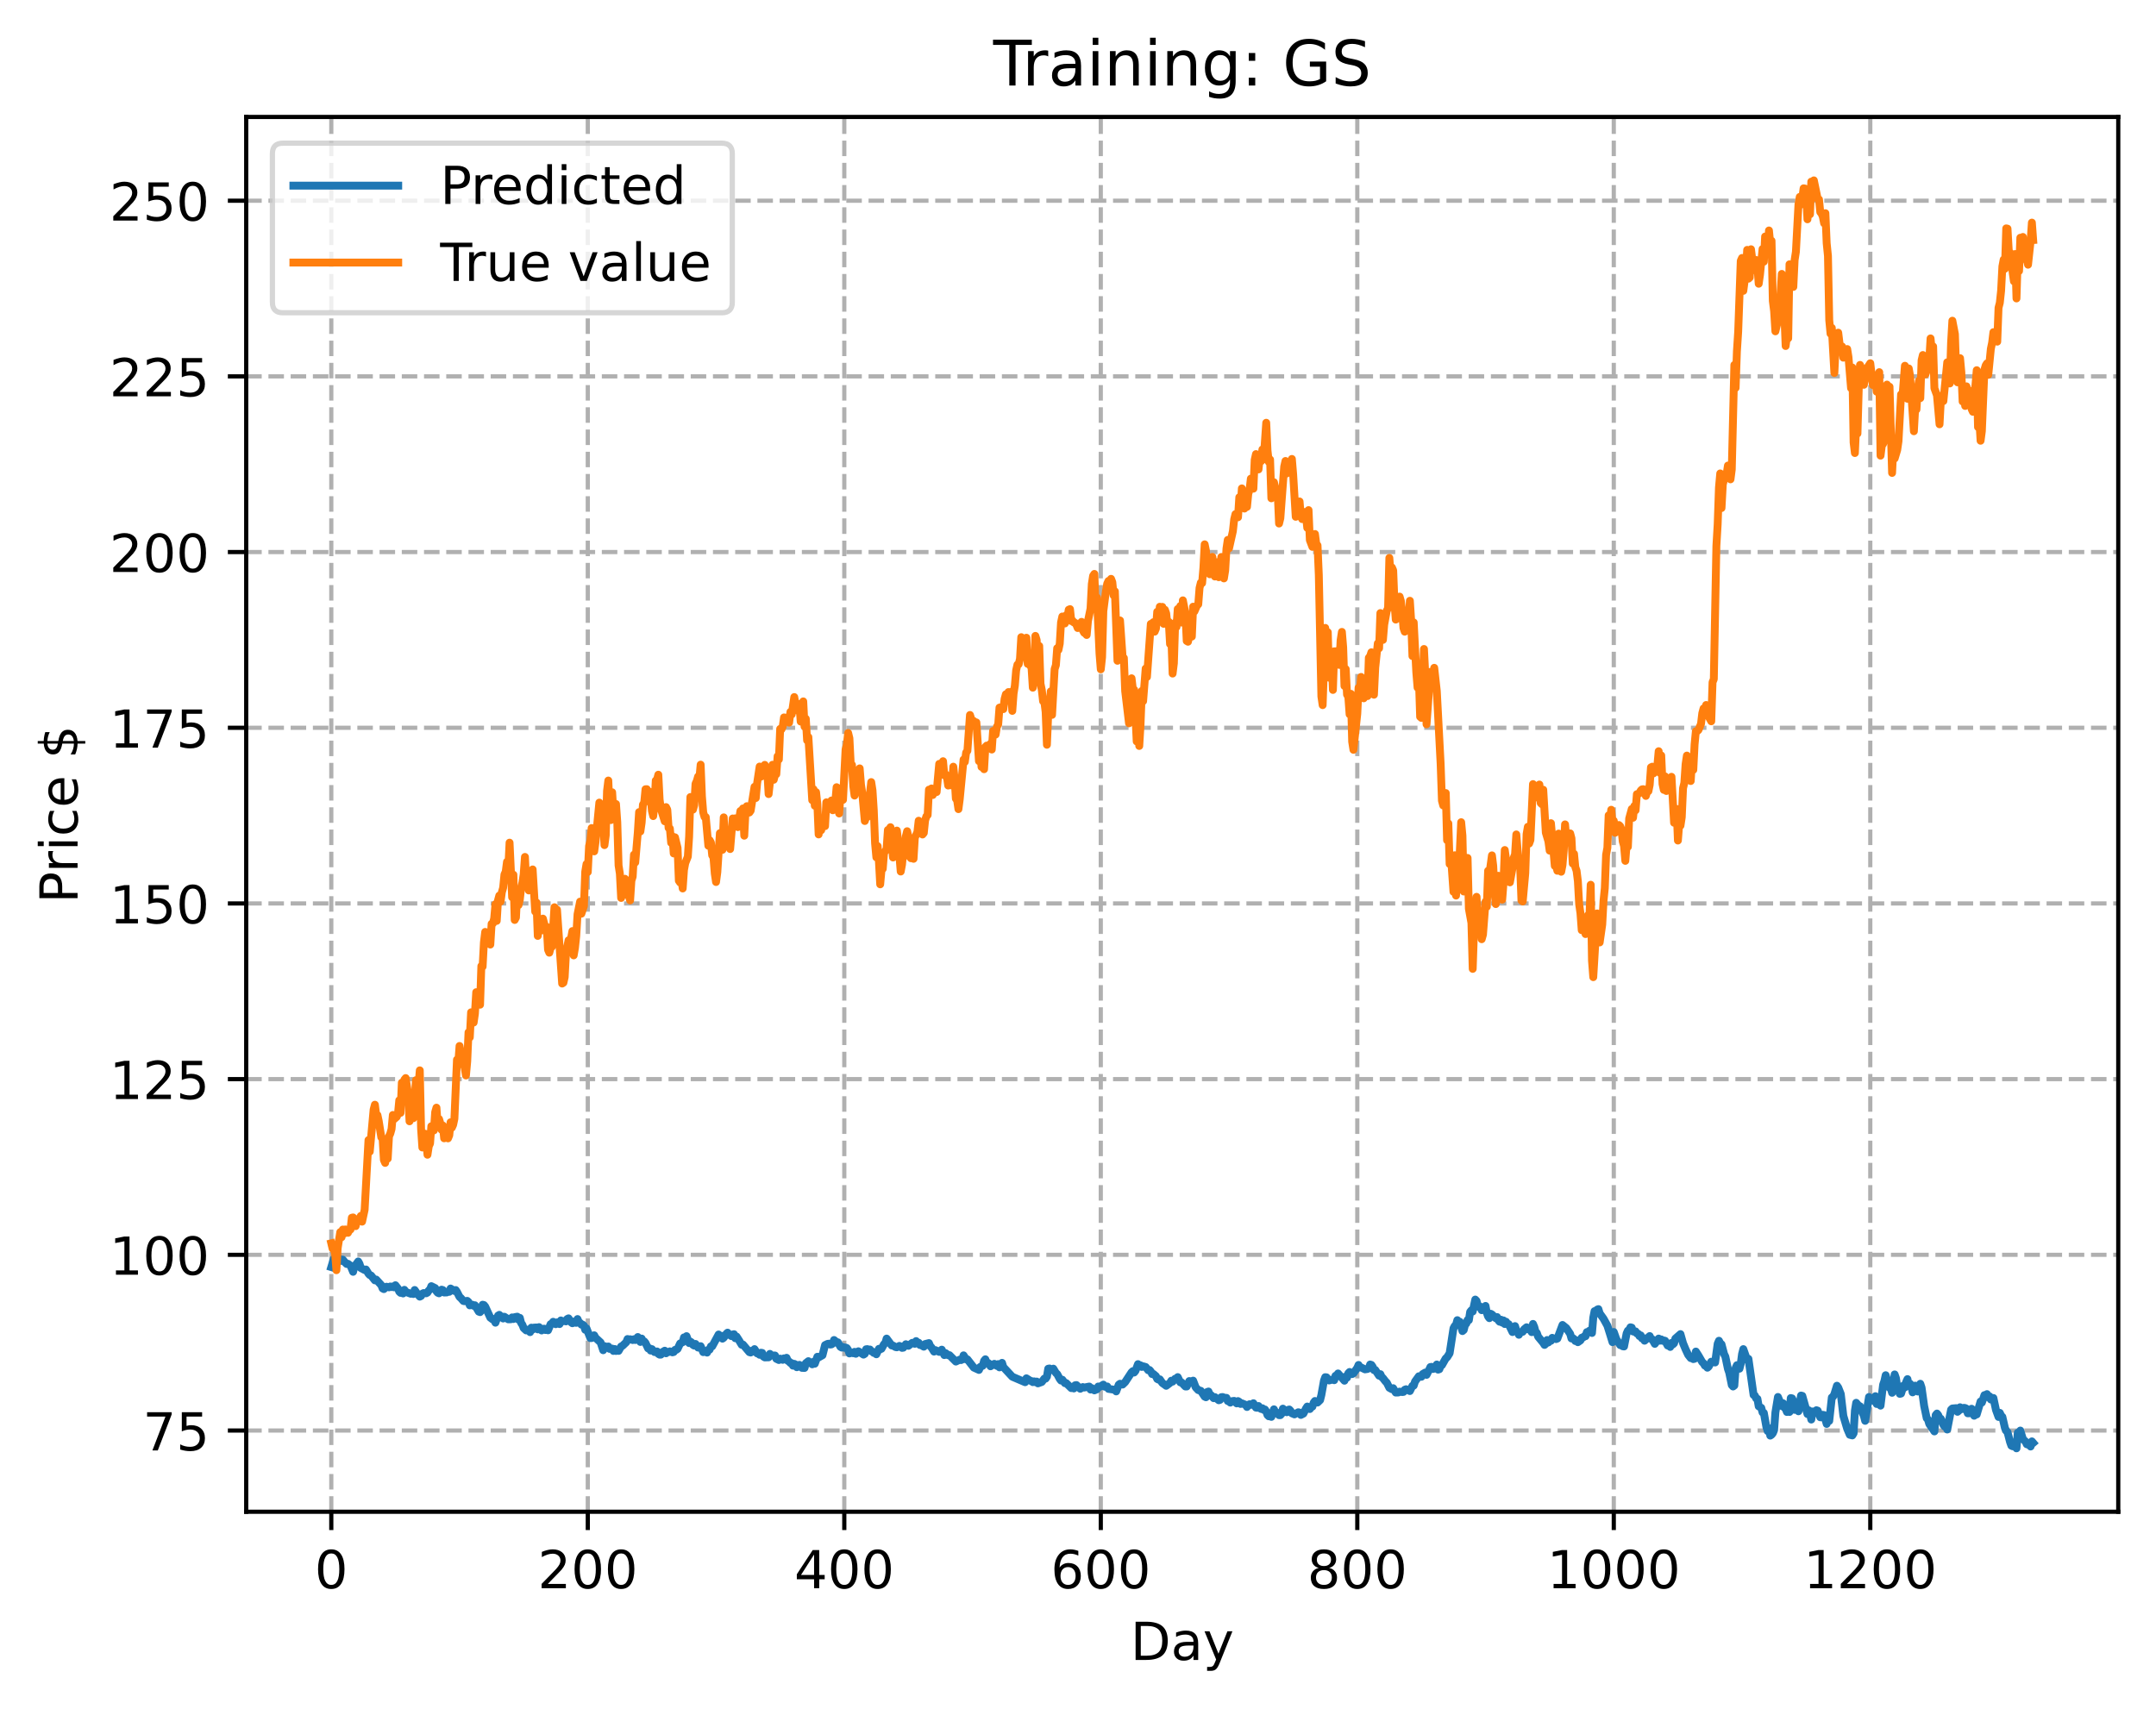 <?xml version="1.0" encoding="utf-8" standalone="no"?>
<!DOCTYPE svg PUBLIC "-//W3C//DTD SVG 1.1//EN"
  "http://www.w3.org/Graphics/SVG/1.1/DTD/svg11.dtd">
<!-- Created with matplotlib (https://matplotlib.org/) -->
<svg height="325.986pt" version="1.1" viewBox="0 0 411.286 325.986" width="411.286pt" xmlns="http://www.w3.org/2000/svg" xmlns:xlink="http://www.w3.org/1999/xlink">
 <defs>
  <style type="text/css">
*{stroke-linecap:butt;stroke-linejoin:round;}
  </style>
 </defs>
 <g id="figure_1">
  <g id="patch_1">
   <path d="M 0 325.986 
L 411.286 325.986 
L 411.286 0 
L 0 0 
z
" style="fill:#ffffff;"/>
  </g>
  <g id="axes_1">
   <g id="patch_2">
    <path d="M 46.966 288.43 
L 404.086 288.43 
L 404.086 22.318 
L 46.966 22.318 
z
" style="fill:#ffffff;"/>
   </g>
   <g id="matplotlib.axis_1">
    <g id="xtick_1">
     <g id="line2d_1">
      <path clip-path="url(#p5ad1b5594b)" d="M 63.198 288.43 
L 63.198 22.318 
" style="fill:none;stroke:#b0b0b0;stroke-dasharray:2.96,1.28;stroke-dashoffset:0;stroke-width:0.8;"/>
     </g>
     <g id="line2d_2">
      <defs>
       <path d="M 0 0 
L 0 3.5 
" id="m984e4a9d23" style="stroke:#000000;stroke-width:0.8;"/>
      </defs>
      <g>
       <use style="stroke:#000000;stroke-width:0.8;" x="63.198" xlink:href="#m984e4a9d23" y="288.43"/>
      </g>
     </g>
     <g id="text_1">
      <!-- 0 -->
      <defs>
       <path d="M 31.781 66.406 
Q 24.172 66.406 20.328 58.906 
Q 16.5 51.422 16.5 36.375 
Q 16.5 21.391 20.328 13.891 
Q 24.172 6.391 31.781 6.391 
Q 39.453 6.391 43.281 13.891 
Q 47.125 21.391 47.125 36.375 
Q 47.125 51.422 43.281 58.906 
Q 39.453 66.406 31.781 66.406 
z
M 31.781 74.219 
Q 44.047 74.219 50.516 64.516 
Q 56.984 54.828 56.984 36.375 
Q 56.984 17.969 50.516 8.266 
Q 44.047 -1.422 31.781 -1.422 
Q 19.531 -1.422 13.062 8.266 
Q 6.594 17.969 6.594 36.375 
Q 6.594 54.828 13.062 64.516 
Q 19.531 74.219 31.781 74.219 
z
" id="DejaVuSans-48"/>
      </defs>
      <g transform="translate(60.017 303.029)scale(0.1 -0.1)">
       <use xlink:href="#DejaVuSans-48"/>
      </g>
     </g>
    </g>
    <g id="xtick_2">
     <g id="line2d_3">
      <path clip-path="url(#p5ad1b5594b)" d="M 112.129 288.43 
L 112.129 22.318 
" style="fill:none;stroke:#b0b0b0;stroke-dasharray:2.96,1.28;stroke-dashoffset:0;stroke-width:0.8;"/>
     </g>
     <g id="line2d_4">
      <g>
       <use style="stroke:#000000;stroke-width:0.8;" x="112.129" xlink:href="#m984e4a9d23" y="288.43"/>
      </g>
     </g>
     <g id="text_2">
      <!-- 200 -->
      <defs>
       <path d="M 19.188 8.297 
L 53.609 8.297 
L 53.609 0 
L 7.328 0 
L 7.328 8.297 
Q 12.938 14.109 22.625 23.891 
Q 32.328 33.688 34.812 36.531 
Q 39.547 41.844 41.422 45.531 
Q 43.312 49.219 43.312 52.781 
Q 43.312 58.594 39.234 62.25 
Q 35.156 65.922 28.609 65.922 
Q 23.969 65.922 18.812 64.312 
Q 13.672 62.703 7.812 59.422 
L 7.812 69.391 
Q 13.766 71.781 18.938 73 
Q 24.125 74.219 28.422 74.219 
Q 39.75 74.219 46.484 68.547 
Q 53.219 62.891 53.219 53.422 
Q 53.219 48.922 51.531 44.891 
Q 49.859 40.875 45.406 35.406 
Q 44.188 33.984 37.641 27.219 
Q 31.109 20.453 19.188 8.297 
z
" id="DejaVuSans-50"/>
      </defs>
      <g transform="translate(102.585 303.029)scale(0.1 -0.1)">
       <use xlink:href="#DejaVuSans-50"/>
       <use x="63.623" xlink:href="#DejaVuSans-48"/>
       <use x="127.246" xlink:href="#DejaVuSans-48"/>
      </g>
     </g>
    </g>
    <g id="xtick_3">
     <g id="line2d_5">
      <path clip-path="url(#p5ad1b5594b)" d="M 161.06 288.43 
L 161.06 22.318 
" style="fill:none;stroke:#b0b0b0;stroke-dasharray:2.96,1.28;stroke-dashoffset:0;stroke-width:0.8;"/>
     </g>
     <g id="line2d_6">
      <g>
       <use style="stroke:#000000;stroke-width:0.8;" x="161.06" xlink:href="#m984e4a9d23" y="288.43"/>
      </g>
     </g>
     <g id="text_3">
      <!-- 400 -->
      <defs>
       <path d="M 37.797 64.312 
L 12.891 25.391 
L 37.797 25.391 
z
M 35.203 72.906 
L 47.609 72.906 
L 47.609 25.391 
L 58.016 25.391 
L 58.016 17.188 
L 47.609 17.188 
L 47.609 0 
L 37.797 0 
L 37.797 17.188 
L 4.891 17.188 
L 4.891 26.703 
z
" id="DejaVuSans-52"/>
      </defs>
      <g transform="translate(151.516 303.029)scale(0.1 -0.1)">
       <use xlink:href="#DejaVuSans-52"/>
       <use x="63.623" xlink:href="#DejaVuSans-48"/>
       <use x="127.246" xlink:href="#DejaVuSans-48"/>
      </g>
     </g>
    </g>
    <g id="xtick_4">
     <g id="line2d_7">
      <path clip-path="url(#p5ad1b5594b)" d="M 209.99 288.43 
L 209.99 22.318 
" style="fill:none;stroke:#b0b0b0;stroke-dasharray:2.96,1.28;stroke-dashoffset:0;stroke-width:0.8;"/>
     </g>
     <g id="line2d_8">
      <g>
       <use style="stroke:#000000;stroke-width:0.8;" x="209.99" xlink:href="#m984e4a9d23" y="288.43"/>
      </g>
     </g>
     <g id="text_4">
      <!-- 600 -->
      <defs>
       <path d="M 33.016 40.375 
Q 26.375 40.375 22.484 35.828 
Q 18.609 31.297 18.609 23.391 
Q 18.609 15.531 22.484 10.953 
Q 26.375 6.391 33.016 6.391 
Q 39.656 6.391 43.531 10.953 
Q 47.406 15.531 47.406 23.391 
Q 47.406 31.297 43.531 35.828 
Q 39.656 40.375 33.016 40.375 
z
M 52.594 71.297 
L 52.594 62.312 
Q 48.875 64.062 45.094 64.984 
Q 41.312 65.922 37.594 65.922 
Q 27.828 65.922 22.672 59.328 
Q 17.531 52.734 16.797 39.406 
Q 19.672 43.656 24.016 45.922 
Q 28.375 48.188 33.594 48.188 
Q 44.578 48.188 50.953 41.516 
Q 57.328 34.859 57.328 23.391 
Q 57.328 12.156 50.688 5.359 
Q 44.047 -1.422 33.016 -1.422 
Q 20.359 -1.422 13.672 8.266 
Q 6.984 17.969 6.984 36.375 
Q 6.984 53.656 15.188 63.938 
Q 23.391 74.219 37.203 74.219 
Q 40.922 74.219 44.703 73.484 
Q 48.484 72.75 52.594 71.297 
z
" id="DejaVuSans-54"/>
      </defs>
      <g transform="translate(200.446 303.029)scale(0.1 -0.1)">
       <use xlink:href="#DejaVuSans-54"/>
       <use x="63.623" xlink:href="#DejaVuSans-48"/>
       <use x="127.246" xlink:href="#DejaVuSans-48"/>
      </g>
     </g>
    </g>
    <g id="xtick_5">
     <g id="line2d_9">
      <path clip-path="url(#p5ad1b5594b)" d="M 258.921 288.43 
L 258.921 22.318 
" style="fill:none;stroke:#b0b0b0;stroke-dasharray:2.96,1.28;stroke-dashoffset:0;stroke-width:0.8;"/>
     </g>
     <g id="line2d_10">
      <g>
       <use style="stroke:#000000;stroke-width:0.8;" x="258.921" xlink:href="#m984e4a9d23" y="288.43"/>
      </g>
     </g>
     <g id="text_5">
      <!-- 800 -->
      <defs>
       <path d="M 31.781 34.625 
Q 24.75 34.625 20.719 30.859 
Q 16.703 27.094 16.703 20.516 
Q 16.703 13.922 20.719 10.156 
Q 24.75 6.391 31.781 6.391 
Q 38.812 6.391 42.859 10.172 
Q 46.922 13.969 46.922 20.516 
Q 46.922 27.094 42.891 30.859 
Q 38.875 34.625 31.781 34.625 
z
M 21.922 38.812 
Q 15.578 40.375 12.031 44.719 
Q 8.5 49.078 8.5 55.328 
Q 8.5 64.062 14.719 69.141 
Q 20.953 74.219 31.781 74.219 
Q 42.672 74.219 48.875 69.141 
Q 55.078 64.062 55.078 55.328 
Q 55.078 49.078 51.531 44.719 
Q 48 40.375 41.703 38.812 
Q 48.828 37.156 52.797 32.312 
Q 56.781 27.484 56.781 20.516 
Q 56.781 9.906 50.312 4.234 
Q 43.844 -1.422 31.781 -1.422 
Q 19.734 -1.422 13.25 4.234 
Q 6.781 9.906 6.781 20.516 
Q 6.781 27.484 10.781 32.312 
Q 14.797 37.156 21.922 38.812 
z
M 18.312 54.391 
Q 18.312 48.734 21.844 45.562 
Q 25.391 42.391 31.781 42.391 
Q 38.141 42.391 41.719 45.562 
Q 45.312 48.734 45.312 54.391 
Q 45.312 60.062 41.719 63.234 
Q 38.141 66.406 31.781 66.406 
Q 25.391 66.406 21.844 63.234 
Q 18.312 60.062 18.312 54.391 
z
" id="DejaVuSans-56"/>
      </defs>
      <g transform="translate(249.377 303.029)scale(0.1 -0.1)">
       <use xlink:href="#DejaVuSans-56"/>
       <use x="63.623" xlink:href="#DejaVuSans-48"/>
       <use x="127.246" xlink:href="#DejaVuSans-48"/>
      </g>
     </g>
    </g>
    <g id="xtick_6">
     <g id="line2d_11">
      <path clip-path="url(#p5ad1b5594b)" d="M 307.851 288.43 
L 307.851 22.318 
" style="fill:none;stroke:#b0b0b0;stroke-dasharray:2.96,1.28;stroke-dashoffset:0;stroke-width:0.8;"/>
     </g>
     <g id="line2d_12">
      <g>
       <use style="stroke:#000000;stroke-width:0.8;" x="307.851" xlink:href="#m984e4a9d23" y="288.43"/>
      </g>
     </g>
     <g id="text_6">
      <!-- 1000 -->
      <defs>
       <path d="M 12.406 8.297 
L 28.516 8.297 
L 28.516 63.922 
L 10.984 60.406 
L 10.984 69.391 
L 28.422 72.906 
L 38.281 72.906 
L 38.281 8.297 
L 54.391 8.297 
L 54.391 0 
L 12.406 0 
z
" id="DejaVuSans-49"/>
      </defs>
      <g transform="translate(295.126 303.029)scale(0.1 -0.1)">
       <use xlink:href="#DejaVuSans-49"/>
       <use x="63.623" xlink:href="#DejaVuSans-48"/>
       <use x="127.246" xlink:href="#DejaVuSans-48"/>
       <use x="190.869" xlink:href="#DejaVuSans-48"/>
      </g>
     </g>
    </g>
    <g id="xtick_7">
     <g id="line2d_13">
      <path clip-path="url(#p5ad1b5594b)" d="M 356.782 288.43 
L 356.782 22.318 
" style="fill:none;stroke:#b0b0b0;stroke-dasharray:2.96,1.28;stroke-dashoffset:0;stroke-width:0.8;"/>
     </g>
     <g id="line2d_14">
      <g>
       <use style="stroke:#000000;stroke-width:0.8;" x="356.782" xlink:href="#m984e4a9d23" y="288.43"/>
      </g>
     </g>
     <g id="text_7">
      <!-- 1200 -->
      <g transform="translate(344.057 303.029)scale(0.1 -0.1)">
       <use xlink:href="#DejaVuSans-49"/>
       <use x="63.623" xlink:href="#DejaVuSans-50"/>
       <use x="127.246" xlink:href="#DejaVuSans-48"/>
       <use x="190.869" xlink:href="#DejaVuSans-48"/>
      </g>
     </g>
    </g>
    <g id="text_8">
     <!-- Day -->
     <defs>
      <path d="M 19.672 64.797 
L 19.672 8.109 
L 31.594 8.109 
Q 46.688 8.109 53.688 14.938 
Q 60.688 21.781 60.688 36.531 
Q 60.688 51.172 53.688 57.984 
Q 46.688 64.797 31.594 64.797 
z
M 9.812 72.906 
L 30.078 72.906 
Q 51.266 72.906 61.172 64.094 
Q 71.094 55.281 71.094 36.531 
Q 71.094 17.672 61.125 8.828 
Q 51.172 0 30.078 0 
L 9.812 0 
z
" id="DejaVuSans-68"/>
      <path d="M 34.281 27.484 
Q 23.391 27.484 19.188 25 
Q 14.984 22.516 14.984 16.5 
Q 14.984 11.719 18.141 8.906 
Q 21.297 6.109 26.703 6.109 
Q 34.188 6.109 38.703 11.406 
Q 43.219 16.703 43.219 25.484 
L 43.219 27.484 
z
M 52.203 31.203 
L 52.203 0 
L 43.219 0 
L 43.219 8.297 
Q 40.141 3.328 35.547 0.953 
Q 30.953 -1.422 24.312 -1.422 
Q 15.922 -1.422 10.953 3.297 
Q 6 8.016 6 15.922 
Q 6 25.141 12.172 29.828 
Q 18.359 34.516 30.609 34.516 
L 43.219 34.516 
L 43.219 35.406 
Q 43.219 41.609 39.141 45 
Q 35.062 48.391 27.688 48.391 
Q 23 48.391 18.547 47.266 
Q 14.109 46.141 10.016 43.891 
L 10.016 52.203 
Q 14.938 54.109 19.578 55.047 
Q 24.219 56 28.609 56 
Q 40.484 56 46.344 49.844 
Q 52.203 43.703 52.203 31.203 
z
" id="DejaVuSans-97"/>
      <path d="M 32.172 -5.078 
Q 28.375 -14.844 24.75 -17.812 
Q 21.141 -20.797 15.094 -20.797 
L 7.906 -20.797 
L 7.906 -13.281 
L 13.188 -13.281 
Q 16.891 -13.281 18.938 -11.516 
Q 21 -9.766 23.484 -3.219 
L 25.094 0.875 
L 2.984 54.688 
L 12.5 54.688 
L 29.594 11.922 
L 46.688 54.688 
L 56.203 54.688 
z
" id="DejaVuSans-121"/>
     </defs>
     <g transform="translate(215.652 316.707)scale(0.1 -0.1)">
      <use xlink:href="#DejaVuSans-68"/>
      <use x="77.002" xlink:href="#DejaVuSans-97"/>
      <use x="138.281" xlink:href="#DejaVuSans-121"/>
     </g>
    </g>
   </g>
   <g id="matplotlib.axis_2">
    <g id="ytick_1">
     <g id="line2d_15">
      <path clip-path="url(#p5ad1b5594b)" d="M 46.966 272.933 
L 404.086 272.933 
" style="fill:none;stroke:#b0b0b0;stroke-dasharray:2.96,1.28;stroke-dashoffset:0;stroke-width:0.8;"/>
     </g>
     <g id="line2d_16">
      <defs>
       <path d="M 0 0 
L -3.5 0 
" id="m833053a07f" style="stroke:#000000;stroke-width:0.8;"/>
      </defs>
      <g>
       <use style="stroke:#000000;stroke-width:0.8;" x="46.966" xlink:href="#m833053a07f" y="272.933"/>
      </g>
     </g>
     <g id="text_9">
      <!-- 75 -->
      <defs>
       <path d="M 8.203 72.906 
L 55.078 72.906 
L 55.078 68.703 
L 28.609 0 
L 18.312 0 
L 43.219 64.594 
L 8.203 64.594 
z
" id="DejaVuSans-55"/>
       <path d="M 10.797 72.906 
L 49.516 72.906 
L 49.516 64.594 
L 19.828 64.594 
L 19.828 46.734 
Q 21.969 47.469 24.109 47.828 
Q 26.266 48.188 28.422 48.188 
Q 40.625 48.188 47.75 41.5 
Q 54.891 34.812 54.891 23.391 
Q 54.891 11.625 47.562 5.094 
Q 40.234 -1.422 26.906 -1.422 
Q 22.312 -1.422 17.547 -0.641 
Q 12.797 0.141 7.719 1.703 
L 7.719 11.625 
Q 12.109 9.234 16.797 8.062 
Q 21.484 6.891 26.703 6.891 
Q 35.156 6.891 40.078 11.328 
Q 45.016 15.766 45.016 23.391 
Q 45.016 31 40.078 35.438 
Q 35.156 39.891 26.703 39.891 
Q 22.75 39.891 18.812 39.016 
Q 14.891 38.141 10.797 36.281 
z
" id="DejaVuSans-53"/>
      </defs>
      <g transform="translate(27.241 276.733)scale(0.1 -0.1)">
       <use xlink:href="#DejaVuSans-55"/>
       <use x="63.623" xlink:href="#DejaVuSans-53"/>
      </g>
     </g>
    </g>
    <g id="ytick_2">
     <g id="line2d_17">
      <path clip-path="url(#p5ad1b5594b)" d="M 46.966 239.413 
L 404.086 239.413 
" style="fill:none;stroke:#b0b0b0;stroke-dasharray:2.96,1.28;stroke-dashoffset:0;stroke-width:0.8;"/>
     </g>
     <g id="line2d_18">
      <g>
       <use style="stroke:#000000;stroke-width:0.8;" x="46.966" xlink:href="#m833053a07f" y="239.413"/>
      </g>
     </g>
     <g id="text_10">
      <!-- 100 -->
      <g transform="translate(20.878 243.212)scale(0.1 -0.1)">
       <use xlink:href="#DejaVuSans-49"/>
       <use x="63.623" xlink:href="#DejaVuSans-48"/>
       <use x="127.246" xlink:href="#DejaVuSans-48"/>
      </g>
     </g>
    </g>
    <g id="ytick_3">
     <g id="line2d_19">
      <path clip-path="url(#p5ad1b5594b)" d="M 46.966 205.892 
L 404.086 205.892 
" style="fill:none;stroke:#b0b0b0;stroke-dasharray:2.96,1.28;stroke-dashoffset:0;stroke-width:0.8;"/>
     </g>
     <g id="line2d_20">
      <g>
       <use style="stroke:#000000;stroke-width:0.8;" x="46.966" xlink:href="#m833053a07f" y="205.892"/>
      </g>
     </g>
     <g id="text_11">
      <!-- 125 -->
      <g transform="translate(20.878 209.691)scale(0.1 -0.1)">
       <use xlink:href="#DejaVuSans-49"/>
       <use x="63.623" xlink:href="#DejaVuSans-50"/>
       <use x="127.246" xlink:href="#DejaVuSans-53"/>
      </g>
     </g>
    </g>
    <g id="ytick_4">
     <g id="line2d_21">
      <path clip-path="url(#p5ad1b5594b)" d="M 46.966 172.372 
L 404.086 172.372 
" style="fill:none;stroke:#b0b0b0;stroke-dasharray:2.96,1.28;stroke-dashoffset:0;stroke-width:0.8;"/>
     </g>
     <g id="line2d_22">
      <g>
       <use style="stroke:#000000;stroke-width:0.8;" x="46.966" xlink:href="#m833053a07f" y="172.372"/>
      </g>
     </g>
     <g id="text_12">
      <!-- 150 -->
      <g transform="translate(20.878 176.171)scale(0.1 -0.1)">
       <use xlink:href="#DejaVuSans-49"/>
       <use x="63.623" xlink:href="#DejaVuSans-53"/>
       <use x="127.246" xlink:href="#DejaVuSans-48"/>
      </g>
     </g>
    </g>
    <g id="ytick_5">
     <g id="line2d_23">
      <path clip-path="url(#p5ad1b5594b)" d="M 46.966 138.851 
L 404.086 138.851 
" style="fill:none;stroke:#b0b0b0;stroke-dasharray:2.96,1.28;stroke-dashoffset:0;stroke-width:0.8;"/>
     </g>
     <g id="line2d_24">
      <g>
       <use style="stroke:#000000;stroke-width:0.8;" x="46.966" xlink:href="#m833053a07f" y="138.851"/>
      </g>
     </g>
     <g id="text_13">
      <!-- 175 -->
      <g transform="translate(20.878 142.65)scale(0.1 -0.1)">
       <use xlink:href="#DejaVuSans-49"/>
       <use x="63.623" xlink:href="#DejaVuSans-55"/>
       <use x="127.246" xlink:href="#DejaVuSans-53"/>
      </g>
     </g>
    </g>
    <g id="ytick_6">
     <g id="line2d_25">
      <path clip-path="url(#p5ad1b5594b)" d="M 46.966 105.33 
L 404.086 105.33 
" style="fill:none;stroke:#b0b0b0;stroke-dasharray:2.96,1.28;stroke-dashoffset:0;stroke-width:0.8;"/>
     </g>
     <g id="line2d_26">
      <g>
       <use style="stroke:#000000;stroke-width:0.8;" x="46.966" xlink:href="#m833053a07f" y="105.33"/>
      </g>
     </g>
     <g id="text_14">
      <!-- 200 -->
      <g transform="translate(20.878 109.13)scale(0.1 -0.1)">
       <use xlink:href="#DejaVuSans-50"/>
       <use x="63.623" xlink:href="#DejaVuSans-48"/>
       <use x="127.246" xlink:href="#DejaVuSans-48"/>
      </g>
     </g>
    </g>
    <g id="ytick_7">
     <g id="line2d_27">
      <path clip-path="url(#p5ad1b5594b)" d="M 46.966 71.81 
L 404.086 71.81 
" style="fill:none;stroke:#b0b0b0;stroke-dasharray:2.96,1.28;stroke-dashoffset:0;stroke-width:0.8;"/>
     </g>
     <g id="line2d_28">
      <g>
       <use style="stroke:#000000;stroke-width:0.8;" x="46.966" xlink:href="#m833053a07f" y="71.81"/>
      </g>
     </g>
     <g id="text_15">
      <!-- 225 -->
      <g transform="translate(20.878 75.609)scale(0.1 -0.1)">
       <use xlink:href="#DejaVuSans-50"/>
       <use x="63.623" xlink:href="#DejaVuSans-50"/>
       <use x="127.246" xlink:href="#DejaVuSans-53"/>
      </g>
     </g>
    </g>
    <g id="ytick_8">
     <g id="line2d_29">
      <path clip-path="url(#p5ad1b5594b)" d="M 46.966 38.289 
L 404.086 38.289 
" style="fill:none;stroke:#b0b0b0;stroke-dasharray:2.96,1.28;stroke-dashoffset:0;stroke-width:0.8;"/>
     </g>
     <g id="line2d_30">
      <g>
       <use style="stroke:#000000;stroke-width:0.8;" x="46.966" xlink:href="#m833053a07f" y="38.289"/>
      </g>
     </g>
     <g id="text_16">
      <!-- 250 -->
      <g transform="translate(20.878 42.088)scale(0.1 -0.1)">
       <use xlink:href="#DejaVuSans-50"/>
       <use x="63.623" xlink:href="#DejaVuSans-53"/>
       <use x="127.246" xlink:href="#DejaVuSans-48"/>
      </g>
     </g>
    </g>
    <g id="text_17">
     <!-- Price $ -->
     <defs>
      <path d="M 19.672 64.797 
L 19.672 37.406 
L 32.078 37.406 
Q 38.969 37.406 42.719 40.969 
Q 46.484 44.531 46.484 51.125 
Q 46.484 57.672 42.719 61.234 
Q 38.969 64.797 32.078 64.797 
z
M 9.812 72.906 
L 32.078 72.906 
Q 44.344 72.906 50.609 67.359 
Q 56.891 61.812 56.891 51.125 
Q 56.891 40.328 50.609 34.812 
Q 44.344 29.297 32.078 29.297 
L 19.672 29.297 
L 19.672 0 
L 9.812 0 
z
" id="DejaVuSans-80"/>
      <path d="M 41.109 46.297 
Q 39.594 47.172 37.812 47.578 
Q 36.031 48 33.891 48 
Q 26.266 48 22.188 43.047 
Q 18.109 38.094 18.109 28.812 
L 18.109 0 
L 9.078 0 
L 9.078 54.688 
L 18.109 54.688 
L 18.109 46.188 
Q 20.953 51.172 25.484 53.578 
Q 30.031 56 36.531 56 
Q 37.453 56 38.578 55.875 
Q 39.703 55.766 41.062 55.516 
z
" id="DejaVuSans-114"/>
      <path d="M 9.422 54.688 
L 18.406 54.688 
L 18.406 0 
L 9.422 0 
z
M 9.422 75.984 
L 18.406 75.984 
L 18.406 64.594 
L 9.422 64.594 
z
" id="DejaVuSans-105"/>
      <path d="M 48.781 52.594 
L 48.781 44.188 
Q 44.969 46.297 41.141 47.344 
Q 37.312 48.391 33.406 48.391 
Q 24.656 48.391 19.812 42.844 
Q 14.984 37.312 14.984 27.297 
Q 14.984 17.281 19.812 11.734 
Q 24.656 6.203 33.406 6.203 
Q 37.312 6.203 41.141 7.25 
Q 44.969 8.297 48.781 10.406 
L 48.781 2.094 
Q 45.016 0.344 40.984 -0.531 
Q 36.969 -1.422 32.422 -1.422 
Q 20.062 -1.422 12.781 6.344 
Q 5.516 14.109 5.516 27.297 
Q 5.516 40.672 12.859 48.328 
Q 20.219 56 33.016 56 
Q 37.156 56 41.109 55.141 
Q 45.062 54.297 48.781 52.594 
z
" id="DejaVuSans-99"/>
      <path d="M 56.203 29.594 
L 56.203 25.203 
L 14.891 25.203 
Q 15.484 15.922 20.484 11.062 
Q 25.484 6.203 34.422 6.203 
Q 39.594 6.203 44.453 7.469 
Q 49.312 8.734 54.109 11.281 
L 54.109 2.781 
Q 49.266 0.734 44.188 -0.344 
Q 39.109 -1.422 33.891 -1.422 
Q 20.797 -1.422 13.156 6.188 
Q 5.516 13.812 5.516 26.812 
Q 5.516 40.234 12.766 48.109 
Q 20.016 56 32.328 56 
Q 43.359 56 49.781 48.891 
Q 56.203 41.797 56.203 29.594 
z
M 47.219 32.234 
Q 47.125 39.594 43.094 43.984 
Q 39.062 48.391 32.422 48.391 
Q 24.906 48.391 20.391 44.141 
Q 15.875 39.891 15.188 32.172 
z
" id="DejaVuSans-101"/>
      <path id="DejaVuSans-32"/>
      <path d="M 33.797 -14.703 
L 28.906 -14.703 
L 28.859 0 
Q 23.734 0.094 18.609 1.188 
Q 13.484 2.297 8.297 4.5 
L 8.297 13.281 
Q 13.281 10.156 18.375 8.562 
Q 23.484 6.984 28.906 6.938 
L 28.906 29.203 
Q 18.109 30.953 13.203 35.156 
Q 8.297 39.359 8.297 46.688 
Q 8.297 54.641 13.625 59.219 
Q 18.953 63.812 28.906 64.5 
L 28.906 75.984 
L 33.797 75.984 
L 33.797 64.656 
Q 38.328 64.453 42.578 63.688 
Q 46.828 62.938 50.875 61.625 
L 50.875 53.078 
Q 46.828 55.125 42.547 56.25 
Q 38.281 57.375 33.797 57.562 
L 33.797 36.719 
Q 44.875 35.016 50.094 30.609 
Q 55.328 26.219 55.328 18.609 
Q 55.328 10.359 49.781 5.594 
Q 44.234 0.828 33.797 0.094 
z
M 28.906 37.594 
L 28.906 57.625 
Q 23.25 56.984 20.266 54.391 
Q 17.281 51.812 17.281 47.516 
Q 17.281 43.312 20.031 40.969 
Q 22.797 38.625 28.906 37.594 
z
M 33.797 28.219 
L 33.797 7.078 
Q 39.984 7.906 43.141 10.594 
Q 46.297 13.281 46.297 17.672 
Q 46.297 21.969 43.281 24.5 
Q 40.281 27.047 33.797 28.219 
z
" id="DejaVuSans-36"/>
     </defs>
     <g transform="translate(14.798 172.342)rotate(-90)scale(0.1 -0.1)">
      <use xlink:href="#DejaVuSans-80"/>
      <use x="58.553" xlink:href="#DejaVuSans-114"/>
      <use x="99.666" xlink:href="#DejaVuSans-105"/>
      <use x="127.449" xlink:href="#DejaVuSans-99"/>
      <use x="182.43" xlink:href="#DejaVuSans-101"/>
      <use x="243.953" xlink:href="#DejaVuSans-32"/>
      <use x="275.74" xlink:href="#DejaVuSans-36"/>
     </g>
    </g>
   </g>
   <g id="line2d_31">
    <path clip-path="url(#p5ad1b5594b)" d="M 63.198 241.755 
L 63.688 240.149 
L 63.932 240.515 
L 64.177 240.606 
L 64.422 240.349 
L 64.666 240.51 
L 64.911 240.239 
L 65.156 240.576 
L 65.4 240.339 
L 65.89 240.924 
L 66.134 241.16 
L 66.379 241.126 
L 66.868 241.484 
L 67.357 242.656 
L 67.602 241.678 
L 68.336 240.68 
L 68.581 241.125 
L 68.825 241.921 
L 69.559 242.313 
L 69.804 242.212 
L 70.293 243.005 
L 70.538 243.269 
L 70.783 243.359 
L 71.517 244.285 
L 71.761 244.131 
L 72.74 245.206 
L 72.984 245.822 
L 73.229 245.954 
L 73.718 245.495 
L 74.208 245.615 
L 74.452 245.453 
L 74.697 245.567 
L 74.942 245.445 
L 75.186 245.614 
L 75.431 245.214 
L 75.92 245.836 
L 76.165 246.44 
L 76.41 246.669 
L 76.654 246.605 
L 76.899 246.783 
L 77.144 246.093 
L 77.388 246.478 
L 78.367 246.846 
L 78.611 246.762 
L 78.856 246.891 
L 79.101 246.124 
L 79.59 246.838 
L 80.079 247.392 
L 80.324 247.266 
L 80.569 246.825 
L 80.813 246.705 
L 81.303 246.751 
L 81.547 246.615 
L 81.792 246.208 
L 82.037 246.032 
L 82.281 245.394 
L 83.015 245.759 
L 83.26 246.378 
L 83.505 246.653 
L 83.749 246.755 
L 83.994 246.519 
L 84.239 246.062 
L 84.483 246.136 
L 84.728 246.604 
L 85.217 246.59 
L 85.462 246.412 
L 85.706 246.47 
L 85.951 245.843 
L 86.685 246.303 
L 86.93 246.133 
L 87.174 246.483 
L 87.664 247.448 
L 87.908 247.65 
L 88.398 248.218 
L 88.642 248.271 
L 89.132 248.196 
L 89.376 248.416 
L 89.621 249.057 
L 90.11 248.929 
L 90.355 249.139 
L 90.599 249.034 
L 91.333 250.256 
L 91.578 250.346 
L 91.823 250.055 
L 92.067 248.934 
L 92.312 248.989 
L 92.557 249.28 
L 93.535 251.403 
L 94.025 251.766 
L 94.269 251.642 
L 94.514 252.363 
L 95.003 251.017 
L 95.248 250.865 
L 95.493 251.309 
L 95.737 251.174 
L 95.982 251.562 
L 96.227 251.228 
L 96.96 251.721 
L 97.45 251.705 
L 97.694 251.353 
L 97.939 251.662 
L 98.184 251.309 
L 98.673 251.212 
L 98.918 251.788 
L 99.162 251.439 
L 99.407 252.406 
L 99.652 252.759 
L 99.896 253.387 
L 100.386 253.839 
L 100.63 253.697 
L 100.875 253.805 
L 101.12 254.167 
L 101.364 253.309 
L 101.609 253.675 
L 101.854 253.303 
L 102.343 253.274 
L 102.587 253.636 
L 102.832 253.208 
L 103.321 253.843 
L 103.566 253.547 
L 103.811 253.504 
L 104.055 253.758 
L 104.3 253.729 
L 104.545 253.812 
L 105.034 252.637 
L 105.279 252.549 
L 105.523 252.187 
L 106.013 252.649 
L 106.257 252.3 
L 106.502 252.325 
L 106.747 252.625 
L 106.991 251.932 
L 107.236 252.123 
L 107.725 252.026 
L 107.97 252.11 
L 108.215 251.647 
L 108.459 251.534 
L 108.948 252.292 
L 109.193 252.467 
L 109.438 252.146 
L 109.682 252.354 
L 109.927 252.391 
L 110.172 251.668 
L 110.416 252.256 
L 110.661 252.401 
L 110.906 252.729 
L 111.15 252.731 
L 111.395 252.931 
L 111.64 253.72 
L 111.884 253.443 
L 112.618 255.307 
L 112.863 255.29 
L 113.352 254.764 
L 113.597 255.234 
L 114.575 256.134 
L 115.065 257.614 
L 115.309 256.827 
L 115.799 257.018 
L 116.043 256.902 
L 116.288 257.358 
L 116.777 257.302 
L 117.022 257.754 
L 117.267 257.385 
L 117.511 257.756 
L 117.756 257.496 
L 118.001 257.743 
L 118.49 256.897 
L 118.735 256.786 
L 119.224 256.317 
L 119.469 256.086 
L 119.713 255.477 
L 119.958 255.608 
L 120.203 255.52 
L 120.692 255.673 
L 120.936 255.516 
L 121.181 255.667 
L 121.67 255.095 
L 122.16 256.034 
L 122.404 255.389 
L 122.649 255.959 
L 122.894 255.928 
L 123.138 256.221 
L 123.628 257.263 
L 123.872 257.228 
L 124.117 257.68 
L 124.362 257.402 
L 124.851 257.965 
L 125.34 257.851 
L 125.585 258.305 
L 125.83 258.46 
L 126.074 258.453 
L 126.319 258.007 
L 126.808 257.707 
L 127.053 258.203 
L 127.297 257.949 
L 127.542 257.966 
L 127.787 257.832 
L 128.276 258.019 
L 128.521 257.954 
L 128.765 257.544 
L 129.01 257.541 
L 129.255 257.365 
L 129.744 256.322 
L 130.233 256.084 
L 130.478 255.169 
L 130.723 255.499 
L 130.967 254.928 
L 131.457 256.25 
L 131.701 255.97 
L 131.946 256.148 
L 132.191 256.586 
L 132.435 256.735 
L 132.68 256.417 
L 133.169 257.11 
L 133.414 257.118 
L 133.658 256.842 
L 134.148 257.981 
L 134.637 257.85 
L 134.882 258.072 
L 135.126 257.523 
L 135.371 257.499 
L 135.616 256.874 
L 135.86 256.873 
L 136.35 255.975 
L 137.084 254.616 
L 137.328 254.88 
L 137.573 254.867 
L 137.818 255.41 
L 138.062 255.237 
L 138.551 254.491 
L 138.796 254.263 
L 139.041 254.605 
L 139.53 254.921 
L 139.775 254.614 
L 140.019 254.557 
L 140.264 255.331 
L 140.509 255.005 
L 140.998 255.765 
L 141.487 256.581 
L 141.732 256.533 
L 142.955 257.984 
L 143.2 258.054 
L 143.445 257.704 
L 143.689 257.867 
L 143.934 257.402 
L 144.423 258.212 
L 144.668 258.266 
L 144.912 258.487 
L 145.157 258.089 
L 145.402 258.128 
L 145.646 258.833 
L 145.891 258.987 
L 146.625 258.97 
L 146.87 258.314 
L 147.114 258.628 
L 147.848 258.624 
L 148.093 259.248 
L 148.582 259.488 
L 148.827 259.22 
L 149.316 259.452 
L 149.561 259.162 
L 149.806 259.36 
L 150.05 259.06 
L 150.295 259.644 
L 150.539 259.78 
L 150.784 260.054 
L 151.029 260.086 
L 151.273 260.56 
L 151.518 260.216 
L 151.763 260.34 
L 152.007 260.858 
L 152.497 260.405 
L 152.986 260.979 
L 153.475 260.997 
L 153.72 260.091 
L 154.209 259.703 
L 154.943 260.305 
L 155.188 259.825 
L 155.433 260.192 
L 155.922 258.862 
L 156.166 258.986 
L 156.9 258.572 
L 157.39 256.635 
L 157.879 256.4 
L 158.124 256.365 
L 158.368 256.532 
L 158.613 256.501 
L 158.858 256.336 
L 159.102 255.665 
L 159.592 256.072 
L 159.836 256.108 
L 160.326 256.969 
L 160.57 257.11 
L 160.815 256.992 
L 161.06 257.151 
L 161.304 257.101 
L 161.549 257.203 
L 161.794 257.562 
L 162.038 258.228 
L 162.527 258.096 
L 162.772 258.191 
L 163.017 257.922 
L 163.261 258.292 
L 163.751 257.817 
L 164.729 258.454 
L 164.974 258.299 
L 165.219 257.432 
L 165.463 257.404 
L 165.708 257.586 
L 165.953 257.477 
L 166.197 257.8 
L 166.442 257.887 
L 166.687 258.129 
L 166.931 258.075 
L 167.176 258.389 
L 167.665 257.347 
L 167.91 257.437 
L 168.154 257.337 
L 168.644 256.444 
L 168.888 256.257 
L 169.133 255.393 
L 170.112 256.711 
L 170.356 256.726 
L 170.846 257.023 
L 171.09 257.057 
L 171.58 256.789 
L 171.824 256.894 
L 172.069 257.166 
L 172.314 257.133 
L 172.803 256.47 
L 173.292 256.772 
L 174.026 256.203 
L 174.515 256.392 
L 174.76 255.872 
L 175.005 256.272 
L 175.249 256.184 
L 175.494 256.62 
L 175.739 256.643 
L 176.228 256.938 
L 176.473 256.438 
L 177.207 256.252 
L 177.451 256.84 
L 177.696 257.087 
L 178.185 257.879 
L 178.43 257.592 
L 179.164 257.932 
L 179.653 257.506 
L 180.142 258.544 
L 180.387 258.17 
L 180.876 258.565 
L 181.121 258.555 
L 182.344 259.78 
L 183.078 259.416 
L 183.323 259.498 
L 183.568 259.384 
L 183.812 258.592 
L 184.302 259.364 
L 184.546 259.357 
L 185.77 260.928 
L 186.748 261.376 
L 186.993 260.803 
L 187.482 260.569 
L 187.727 259.638 
L 187.971 259.345 
L 188.216 260.007 
L 188.461 260.019 
L 188.705 260.194 
L 188.95 260.681 
L 189.684 260.209 
L 190.173 260.599 
L 190.418 260.266 
L 190.663 260.888 
L 190.907 260.3 
L 191.152 260.023 
L 191.397 260.826 
L 192.864 262.405 
L 193.109 262.67 
L 195.556 263.719 
L 195.8 262.973 
L 196.534 263.441 
L 196.779 263.503 
L 197.024 263.702 
L 197.268 263.556 
L 197.513 263.712 
L 197.758 263.592 
L 198.002 263.938 
L 198.736 263.671 
L 199.225 263.025 
L 199.47 263.03 
L 199.715 262.658 
L 199.959 261.144 
L 200.204 261.096 
L 200.449 261.344 
L 200.693 261.419 
L 200.938 261.133 
L 201.427 261.956 
L 201.672 262.163 
L 202.161 263.086 
L 202.406 263.403 
L 202.651 263.238 
L 203.14 263.898 
L 203.385 263.879 
L 204.363 264.842 
L 204.608 264.637 
L 204.852 264.909 
L 205.097 264.301 
L 205.342 264.26 
L 205.831 264.73 
L 206.076 264.967 
L 206.565 264.64 
L 206.81 264.741 
L 207.788 264.544 
L 208.033 265.115 
L 208.278 264.847 
L 208.767 265.275 
L 209.256 265.078 
L 209.501 264.538 
L 209.746 264.632 
L 210.479 264.178 
L 210.724 264.565 
L 210.969 264.623 
L 211.213 264.523 
L 211.458 264.991 
L 212.681 265.167 
L 212.926 265.472 
L 213.415 264.19 
L 213.66 264.01 
L 214.149 264.168 
L 214.639 263.69 
L 215.862 261.831 
L 216.106 261.607 
L 216.351 261.87 
L 216.596 261.576 
L 217.085 260.268 
L 217.33 260.726 
L 217.574 260.495 
L 217.819 260.804 
L 218.064 260.677 
L 218.553 260.812 
L 219.042 261.438 
L 219.287 261.385 
L 219.532 261.666 
L 219.776 262.165 
L 220.021 262.141 
L 220.51 262.557 
L 220.755 263.098 
L 221 263.227 
L 221.244 263.163 
L 221.734 263.87 
L 222.223 264.218 
L 222.467 264.403 
L 223.201 263.849 
L 223.446 263.427 
L 223.691 263.609 
L 224.18 263.052 
L 224.425 263.036 
L 224.669 262.744 
L 225.159 263.748 
L 225.403 263.757 
L 225.893 264.291 
L 226.137 264.534 
L 226.382 264.536 
L 226.871 263.494 
L 227.116 263.539 
L 227.361 263.718 
L 227.605 263.417 
L 228.094 264.698 
L 228.584 265.22 
L 229.073 265.36 
L 229.807 266.461 
L 230.052 266.587 
L 230.296 265.578 
L 230.541 265.495 
L 230.786 266.098 
L 231.03 266.193 
L 231.52 266.761 
L 231.764 266.561 
L 232.498 267.161 
L 232.743 267.082 
L 232.988 266.569 
L 233.232 266.547 
L 233.722 266.717 
L 233.966 266.703 
L 234.211 267.31 
L 234.455 267.363 
L 234.7 267.608 
L 234.945 267.346 
L 235.434 267.279 
L 235.923 267.76 
L 236.168 267.319 
L 236.413 267.476 
L 236.657 267.865 
L 236.902 267.737 
L 237.636 268.039 
L 237.881 268.445 
L 238.125 268.049 
L 238.37 267.918 
L 238.615 268.043 
L 238.859 267.967 
L 239.104 267.727 
L 239.593 268.564 
L 239.838 268.599 
L 240.082 268.26 
L 240.327 268.647 
L 240.572 268.816 
L 240.816 268.686 
L 241.061 268.995 
L 241.306 268.924 
L 241.55 269.285 
L 241.795 269.989 
L 242.04 270.223 
L 242.284 270.157 
L 242.529 270.332 
L 243.018 268.889 
L 243.263 269.394 
L 243.508 269.492 
L 243.997 270.003 
L 244.242 270.003 
L 244.486 269.732 
L 244.731 268.763 
L 244.976 269.22 
L 245.465 269.447 
L 245.709 268.998 
L 245.954 268.928 
L 246.199 269.185 
L 246.443 269.648 
L 246.933 269.856 
L 247.667 269.451 
L 247.911 269.51 
L 248.156 269.961 
L 248.645 269.705 
L 249.135 268.725 
L 249.379 268.359 
L 249.869 268.836 
L 250.113 268.5 
L 250.358 268.378 
L 250.603 267.605 
L 250.847 267.298 
L 251.092 267.387 
L 251.337 267.6 
L 251.826 267.129 
L 252.07 266.147 
L 252.56 263.42 
L 252.804 262.757 
L 253.049 262.785 
L 253.538 263.384 
L 254.272 263.194 
L 254.517 263.332 
L 254.762 262.493 
L 255.006 262.407 
L 255.251 262.047 
L 256.474 263.434 
L 256.719 262.623 
L 256.964 262.854 
L 257.208 262.018 
L 257.453 261.766 
L 257.942 262.165 
L 258.187 262.026 
L 258.921 260.978 
L 259.165 260.424 
L 259.41 260.912 
L 259.655 260.901 
L 260.389 261.266 
L 260.878 261.193 
L 261.123 261.053 
L 261.367 260.342 
L 261.612 260.416 
L 261.857 260.769 
L 262.101 261.405 
L 262.346 261.376 
L 263.08 262.473 
L 263.325 262.184 
L 263.569 262.717 
L 263.814 262.933 
L 264.303 263.567 
L 264.548 263.802 
L 265.037 264.783 
L 265.526 265.05 
L 265.771 264.86 
L 266.26 265.695 
L 266.75 265.678 
L 266.994 265.515 
L 267.484 265.598 
L 267.728 265.569 
L 267.973 265.155 
L 268.218 265.057 
L 268.952 265.404 
L 269.441 264.409 
L 269.685 264.367 
L 269.93 263.599 
L 270.664 262.582 
L 271.153 262.682 
L 271.398 262.161 
L 271.887 261.873 
L 272.132 262.316 
L 272.621 261.348 
L 272.866 260.82 
L 273.111 260.782 
L 273.355 261.192 
L 273.845 261.054 
L 274.089 260.341 
L 274.334 261.318 
L 274.579 261.236 
L 274.823 260.587 
L 275.068 260.464 
L 275.802 259.168 
L 276.046 258.969 
L 276.536 258.193 
L 277.27 253.435 
L 277.514 252.976 
L 277.759 252.777 
L 278.004 251.879 
L 278.248 252.158 
L 278.493 252.196 
L 278.982 253.964 
L 279.227 253.754 
L 279.472 252.778 
L 279.716 252.531 
L 279.961 251.848 
L 280.206 251.878 
L 280.45 250.302 
L 280.695 249.997 
L 280.94 250.229 
L 281.429 247.949 
L 281.673 248.208 
L 281.918 249.066 
L 282.163 249.379 
L 282.407 249.303 
L 282.652 249.975 
L 283.386 249.163 
L 283.631 250.481 
L 283.875 251.174 
L 284.12 251.497 
L 284.365 250.657 
L 284.609 250.789 
L 285.343 251.509 
L 285.588 251.284 
L 285.833 251.913 
L 286.077 252.18 
L 286.322 251.79 
L 286.567 252.345 
L 286.811 251.931 
L 287.056 252.62 
L 287.301 252.18 
L 287.545 252.66 
L 287.79 252.632 
L 288.524 254.149 
L 288.768 253.839 
L 289.013 253.01 
L 289.258 253.793 
L 289.502 254.075 
L 289.747 254.669 
L 289.992 254.207 
L 290.481 254.096 
L 290.726 253.641 
L 291.215 253.236 
L 291.46 253.633 
L 291.704 253.345 
L 291.949 253.484 
L 292.194 254.167 
L 292.438 252.595 
L 292.683 253.169 
L 292.928 254.073 
L 293.172 254.319 
L 293.417 255.029 
L 294.395 256.212 
L 294.64 256.603 
L 294.885 256.38 
L 295.129 255.666 
L 295.374 256.133 
L 295.619 255.728 
L 295.863 255.82 
L 296.108 255.252 
L 296.353 255.43 
L 296.597 255.371 
L 296.842 255.489 
L 297.087 255.394 
L 298.065 252.797 
L 298.799 253.394 
L 299.289 254.128 
L 299.533 254.496 
L 299.778 255.374 
L 300.022 255.293 
L 300.267 255.478 
L 300.512 255.858 
L 300.756 255.727 
L 301.001 256.083 
L 301.49 255.741 
L 301.735 255.225 
L 301.98 255.193 
L 302.224 254.952 
L 302.469 254.943 
L 302.714 254.158 
L 302.958 254.141 
L 303.203 253.894 
L 303.692 254.323 
L 303.937 251.407 
L 304.182 250.153 
L 304.426 250.253 
L 304.671 249.876 
L 304.916 249.772 
L 305.16 250.578 
L 305.894 251.602 
L 306.628 252.927 
L 307.117 254.479 
L 307.607 256.076 
L 307.851 254.134 
L 308.341 255.515 
L 309.075 256.639 
L 309.319 256.681 
L 309.564 256.859 
L 309.809 256.898 
L 310.298 254.414 
L 310.543 253.877 
L 310.787 253.747 
L 311.032 253.24 
L 311.277 253.302 
L 311.521 254.034 
L 311.766 254.094 
L 312.01 254.021 
L 312.255 254.415 
L 312.5 254.475 
L 312.744 254.918 
L 312.989 254.782 
L 313.234 255.358 
L 313.478 255.29 
L 313.723 255.802 
L 314.702 254.912 
L 314.946 255.453 
L 315.191 255.529 
L 315.68 256.401 
L 316.414 255.392 
L 316.659 255.795 
L 316.904 255.553 
L 317.148 255.814 
L 317.393 255.753 
L 317.637 255.812 
L 318.127 256.72 
L 318.371 256.653 
L 318.616 256.99 
L 318.861 256.222 
L 319.105 256.517 
L 319.35 256.282 
L 319.595 255.399 
L 320.573 254.542 
L 321.063 256.281 
L 321.552 257.451 
L 322.041 258.492 
L 322.531 259.116 
L 322.775 259.074 
L 323.02 259.309 
L 323.265 259.245 
L 323.509 257.867 
L 323.998 258.628 
L 324.732 259.893 
L 324.977 260.095 
L 325.222 260.544 
L 325.466 260.651 
L 325.711 260.952 
L 325.956 260.737 
L 326.445 259.804 
L 327.179 259.952 
L 327.668 256.382 
L 327.913 255.807 
L 328.158 256.295 
L 328.402 256.482 
L 328.892 258.34 
L 329.136 258.842 
L 329.625 261.176 
L 329.87 261.883 
L 330.359 264.263 
L 330.604 264.535 
L 330.849 264.348 
L 331.093 261.009 
L 331.338 260.472 
L 331.583 261.127 
L 331.827 261.143 
L 332.072 260.2 
L 332.317 258.348 
L 332.561 257.403 
L 333.295 259.491 
L 333.54 259.26 
L 334.519 266.148 
L 334.763 266.273 
L 335.008 266.807 
L 335.252 266.892 
L 335.497 268.318 
L 335.986 268.601 
L 336.231 269.493 
L 336.476 269.576 
L 336.965 272.282 
L 337.21 273.052 
L 337.454 272.498 
L 337.699 273.908 
L 337.944 273.743 
L 338.188 273.445 
L 338.433 272.866 
L 338.678 269.499 
L 339.167 266.533 
L 339.901 268.266 
L 340.146 267.733 
L 340.39 268.56 
L 340.635 268.783 
L 340.88 269.402 
L 341.124 269.302 
L 341.369 269.4 
L 341.613 266.744 
L 341.858 266.798 
L 342.103 267.292 
L 342.347 268.994 
L 342.592 268.476 
L 343.081 269.263 
L 343.571 266.266 
L 343.815 266.323 
L 344.794 269.791 
L 345.039 269.073 
L 345.283 269.727 
L 345.528 270.841 
L 345.773 269.296 
L 346.017 269.534 
L 346.262 269.419 
L 346.507 269.062 
L 346.751 269.147 
L 347.24 270.411 
L 347.485 270.416 
L 347.73 269.936 
L 347.974 269.987 
L 348.464 271.676 
L 348.708 270.799 
L 348.953 271.102 
L 349.442 266.631 
L 349.687 266.459 
L 349.932 265.981 
L 350.421 264.389 
L 350.666 264.73 
L 351.155 265.964 
L 351.644 270.133 
L 352.378 272.603 
L 352.868 273.747 
L 353.357 273.868 
L 353.601 273.461 
L 353.846 269.148 
L 354.091 267.647 
L 354.58 268.227 
L 354.825 268.305 
L 355.314 269.562 
L 355.559 270.139 
L 355.803 271.086 
L 356.537 266.538 
L 357.027 267.107 
L 357.271 266.865 
L 357.516 267.338 
L 357.761 266.385 
L 358.005 267.871 
L 358.25 267.505 
L 358.495 267.468 
L 358.739 268.187 
L 359.228 264.192 
L 359.473 263.496 
L 359.718 262.384 
L 360.207 264.07 
L 360.452 264.777 
L 360.696 264.899 
L 360.941 265.738 
L 361.43 262.231 
L 361.675 262.936 
L 361.92 264.592 
L 362.409 265.938 
L 362.654 265.881 
L 363.143 264.336 
L 363.388 264.709 
L 363.632 263.661 
L 363.877 263.127 
L 364.122 264.452 
L 364.366 264.004 
L 364.611 264.39 
L 364.856 265.655 
L 365.345 264.371 
L 365.834 265.493 
L 366.079 264.955 
L 366.323 264.012 
L 366.568 264.75 
L 367.057 268.24 
L 367.547 270.583 
L 367.791 270.842 
L 368.036 271.689 
L 369.015 273.107 
L 369.259 269.999 
L 369.504 269.698 
L 369.749 270.006 
L 369.993 270.657 
L 370.238 270.687 
L 370.727 271.854 
L 370.972 272.178 
L 371.216 272.114 
L 371.461 272.742 
L 372.195 268.963 
L 372.44 268.732 
L 373.174 268.666 
L 373.418 269.366 
L 373.663 269.164 
L 373.908 268.494 
L 374.397 268.843 
L 374.642 268.608 
L 374.886 268.636 
L 375.131 268.777 
L 375.376 269.65 
L 375.62 269.649 
L 376.11 268.781 
L 376.354 269.039 
L 376.599 270.115 
L 376.844 269.843 
L 377.088 269.865 
L 377.822 267.393 
L 378.067 267.608 
L 378.556 266.183 
L 378.801 266.148 
L 379.045 265.991 
L 379.29 266.6 
L 379.535 266.416 
L 379.779 267.021 
L 380.269 266.73 
L 380.758 269.009 
L 381.247 270.348 
L 381.492 269.565 
L 381.737 270.105 
L 381.981 270.336 
L 382.471 272.462 
L 382.715 273.003 
L 382.96 273.244 
L 383.449 275.14 
L 383.694 275.822 
L 383.938 275.94 
L 384.183 275.813 
L 384.428 275.906 
L 384.672 276.334 
L 384.917 273.344 
L 385.162 273.315 
L 385.406 272.944 
L 385.896 274.578 
L 386.385 275.031 
L 386.63 275.552 
L 387.119 275.697 
L 387.364 275.985 
L 387.608 275.006 
L 387.853 275.294 
L 387.853 275.294 
" style="fill:none;stroke:#1f77b4;stroke-linecap:square;stroke-width:1.5;"/>
   </g>
   <g id="line2d_32">
    <path clip-path="url(#p5ad1b5594b)" d="M 63.198 237.214 
L 63.443 238.233 
L 63.688 238.206 
L 63.932 239.292 
L 64.177 242.349 
L 64.422 238.099 
L 64.911 235.069 
L 65.156 236.061 
L 65.4 234.586 
L 65.645 235.364 
L 65.89 234.572 
L 66.134 235.042 
L 66.379 235.216 
L 66.623 234.733 
L 66.868 234.586 
L 67.113 232.333 
L 67.357 232.28 
L 67.847 233.942 
L 68.091 232.762 
L 68.336 232.548 
L 68.581 232.668 
L 68.825 231.998 
L 69.07 233.084 
L 69.559 230.818 
L 70.293 217.517 
L 70.538 219.73 
L 71.272 211.698 
L 71.517 210.773 
L 71.761 212.73 
L 72.006 212.757 
L 72.251 213.91 
L 72.74 216.994 
L 72.984 217.155 
L 73.229 221.312 
L 73.474 221.875 
L 73.718 218.992 
L 73.963 221.07 
L 74.208 216.807 
L 74.452 216.284 
L 74.697 215.399 
L 74.942 212.73 
L 75.186 213.522 
L 75.676 213.092 
L 75.92 212.489 
L 76.165 209.928 
L 76.41 212.328 
L 76.654 206.563 
L 76.899 208.279 
L 77.144 205.999 
L 77.388 205.691 
L 77.878 208.882 
L 78.122 213.937 
L 78.367 212.905 
L 78.611 212.972 
L 78.856 213.347 
L 79.345 206.093 
L 79.59 208.239 
L 79.835 207.126 
L 80.079 204.216 
L 80.324 215.305 
L 80.569 218.938 
L 81.058 216.297 
L 81.303 217.329 
L 81.547 220.319 
L 81.792 218.71 
L 82.037 218.174 
L 82.281 214.876 
L 82.526 215.157 
L 82.771 215.68 
L 83.015 212.181 
L 83.26 211.336 
L 83.505 214.728 
L 83.749 213.495 
L 83.994 214.299 
L 84.239 215.56 
L 84.483 214.742 
L 84.728 217.182 
L 84.972 216.445 
L 85.217 216.351 
L 85.462 217.195 
L 85.706 216.605 
L 85.951 214.125 
L 86.196 215.157 
L 86.44 214.608 
L 86.685 213.454 
L 87.174 202.178 
L 87.419 202.875 
L 87.664 199.564 
L 88.153 202.487 
L 88.642 203.653 
L 88.887 205.195 
L 89.132 202.46 
L 89.376 196.962 
L 89.621 197.928 
L 89.866 193.141 
L 90.11 193.476 
L 90.355 195.099 
L 90.599 193.396 
L 90.844 189.306 
L 91.089 189.628 
L 91.578 191.693 
L 91.823 184.318 
L 92.067 184.426 
L 92.312 179.813 
L 92.557 177.802 
L 92.801 178.325 
L 93.291 179.8 
L 93.535 180.215 
L 93.78 176.26 
L 94.025 176.193 
L 94.269 175.241 
L 94.514 172.506 
L 94.759 175.697 
L 95.003 171.768 
L 95.248 170.87 
L 95.493 172.023 
L 95.737 170.226 
L 95.982 169.368 
L 96.227 166.861 
L 96.471 166.311 
L 96.716 164.42 
L 96.96 165.681 
L 97.205 160.773 
L 97.694 171.192 
L 97.939 166.888 
L 98.184 175.523 
L 98.428 175.053 
L 98.673 170.159 
L 98.918 172.693 
L 99.162 171.661 
L 99.407 169.449 
L 99.652 168.403 
L 99.896 166.834 
L 100.141 163.495 
L 100.386 168.376 
L 100.63 167.947 
L 100.875 169.891 
L 101.12 169.811 
L 101.364 166.981 
L 101.609 165.882 
L 102.098 173.927 
L 102.343 172.197 
L 102.587 178.566 
L 102.832 176.93 
L 103.077 177.587 
L 103.321 177.011 
L 103.566 175.268 
L 103.811 176.193 
L 104.055 177.681 
L 104.3 176.823 
L 104.545 181.208 
L 104.789 181.771 
L 105.034 180.832 
L 105.279 180.658 
L 105.768 173.096 
L 106.013 173.619 
L 106.257 173.552 
L 107.236 187.657 
L 107.481 187.496 
L 107.725 186.423 
L 107.97 181.838 
L 108.459 179.398 
L 108.704 180.269 
L 109.193 177.641 
L 109.438 182.28 
L 109.682 180.859 
L 109.927 178.58 
L 110.172 174.45 
L 110.661 172.023 
L 110.906 174.329 
L 111.395 172.868 
L 111.64 166.311 
L 111.884 164.85 
L 112.129 166.378 
L 112.374 161.404 
L 112.618 160.438 
L 112.863 157.985 
L 113.352 162.436 
L 113.597 160.68 
L 114.331 153.131 
L 114.575 156.174 
L 114.82 154.19 
L 115.065 156.711 
L 115.309 161.243 
L 115.554 159.392 
L 115.799 150.905 
L 116.043 148.921 
L 116.288 154.525 
L 116.533 156.469 
L 116.777 151.16 
L 117.022 155.048 
L 117.267 153.453 
L 117.511 153.399 
L 117.756 156.872 
L 118.001 165.118 
L 118.245 166.673 
L 118.49 171.326 
L 118.735 168.269 
L 118.979 170.146 
L 119.224 167.665 
L 119.469 170.696 
L 119.713 170.025 
L 120.203 171.795 
L 120.447 168.027 
L 120.692 167.263 
L 120.936 163.066 
L 121.181 164.555 
L 121.67 158.816 
L 121.915 154.941 
L 122.16 158.642 
L 122.404 156.952 
L 122.649 153.52 
L 122.894 153.117 
L 123.138 150.583 
L 123.383 150.57 
L 123.628 152.206 
L 123.872 151.039 
L 124.117 151.911 
L 124.362 154.713 
L 124.606 155.705 
L 124.851 153.56 
L 125.096 148.921 
L 125.34 148.746 
L 125.585 147.808 
L 125.83 152.554 
L 126.074 154.337 
L 126.808 156.697 
L 127.053 153.989 
L 127.297 154.485 
L 127.542 157.958 
L 127.787 158.078 
L 128.031 160.8 
L 128.276 159.553 
L 128.521 162.838 
L 128.765 159.754 
L 129.255 161.779 
L 129.499 168.041 
L 129.744 168.389 
L 129.989 167.504 
L 130.233 169.516 
L 130.478 165.989 
L 130.723 164.675 
L 131.212 163.442 
L 131.457 159.647 
L 131.701 152.072 
L 131.946 152.179 
L 132.191 154.472 
L 132.435 153.6 
L 132.68 149.537 
L 132.924 149.014 
L 133.169 148.156 
L 133.414 148.532 
L 133.658 145.89 
L 133.903 151.924 
L 134.148 154.981 
L 134.392 155.866 
L 134.637 155.893 
L 135.126 161.363 
L 135.371 160.304 
L 135.616 160.747 
L 135.86 163.187 
L 136.105 163.589 
L 136.35 166.673 
L 136.594 168.282 
L 136.839 166.418 
L 137.328 158.963 
L 137.573 159.687 
L 137.818 162.141 
L 138.062 155.946 
L 138.307 161.216 
L 138.551 160.72 
L 138.796 159.272 
L 139.041 159.969 
L 139.285 161.994 
L 139.775 156.161 
L 140.019 157.019 
L 140.264 156.134 
L 140.509 156.215 
L 140.753 157.81 
L 141.243 154.726 
L 141.487 156.349 
L 141.732 154.244 
L 141.977 159.446 
L 142.221 154.713 
L 142.466 153.815 
L 142.711 155.088 
L 142.955 155.021 
L 143.2 154.673 
L 143.934 150.114 
L 144.178 152.259 
L 144.423 149.484 
L 144.912 146.252 
L 145.157 148.183 
L 145.402 147.942 
L 145.891 145.931 
L 146.136 148.17 
L 146.38 147.298 
L 146.625 151.508 
L 146.87 149.296 
L 147.114 148.679 
L 147.359 145.917 
L 147.604 148.773 
L 147.848 147.794 
L 148.093 147.714 
L 148.338 144.281 
L 148.582 144.898 
L 148.827 139.066 
L 149.072 139.159 
L 149.316 138.636 
L 149.561 136.88 
L 149.806 137.296 
L 150.05 136.907 
L 150.295 137.041 
L 150.539 137.872 
L 150.784 135.821 
L 151.029 136.317 
L 151.518 132.992 
L 151.763 134.44 
L 152.007 134.239 
L 152.252 135.633 
L 152.497 134.306 
L 152.741 137.671 
L 152.986 136.706 
L 153.231 133.823 
L 153.475 138.623 
L 153.72 137.135 
L 153.965 141.264 
L 154.209 140.621 
L 154.943 152.675 
L 155.188 150.583 
L 155.433 153.734 
L 155.677 151.133 
L 155.922 153.439 
L 156.166 159.205 
L 156.411 156.603 
L 156.656 158.4 
L 156.9 156.617 
L 157.145 156.376 
L 157.39 157.623 
L 157.634 153.077 
L 157.879 154.27 
L 158.124 153.52 
L 158.368 153.975 
L 158.613 152.729 
L 158.858 154.592 
L 159.102 152.93 
L 159.347 152.93 
L 159.592 150.194 
L 159.836 154.297 
L 160.081 155.209 
L 160.326 151.75 
L 160.57 150.315 
L 160.815 152.608 
L 161.304 143.008 
L 161.549 142.069 
L 161.794 139.843 
L 162.038 140.849 
L 162.283 145.703 
L 162.527 145.931 
L 162.772 149.98 
L 163.017 151.79 
L 163.506 148.116 
L 163.751 147.995 
L 163.995 146.601 
L 164.24 149.645 
L 164.485 151.294 
L 164.974 156.644 
L 165.219 155.893 
L 165.463 155.879 
L 166.197 149.216 
L 166.442 150.798 
L 166.687 154.619 
L 166.931 160.894 
L 167.176 163.576 
L 167.421 161.43 
L 167.665 164.353 
L 167.91 168.725 
L 168.154 166.016 
L 168.399 165.775 
L 168.644 162.691 
L 168.888 162.396 
L 169.133 161.913 
L 169.378 158.347 
L 169.622 158.36 
L 169.867 157.824 
L 170.356 163.603 
L 170.846 159.205 
L 171.09 158.467 
L 171.335 160.465 
L 171.824 166.284 
L 172.069 164.97 
L 172.314 162.449 
L 172.558 162.718 
L 172.803 159.567 
L 173.048 158.588 
L 173.292 159.701 
L 173.537 163.469 
L 173.782 163.75 
L 174.026 162.087 
L 174.271 163.857 
L 174.515 159.835 
L 175.005 158.749 
L 175.249 156.59 
L 175.983 159.218 
L 176.228 158.923 
L 176.473 156.55 
L 176.717 155.759 
L 176.962 155.504 
L 177.207 150.664 
L 177.451 150.918 
L 177.696 150.436 
L 177.941 151.683 
L 178.185 150.972 
L 178.675 151.12 
L 179.164 145.743 
L 179.409 145.917 
L 179.653 145.77 
L 179.898 145.233 
L 180.142 147.928 
L 180.387 147.727 
L 180.632 148.223 
L 180.876 149.873 
L 181.121 148.988 
L 181.366 149.832 
L 181.61 149.725 
L 181.855 146.279 
L 182.1 148.532 
L 182.344 152.38 
L 182.589 152.702 
L 182.834 154.378 
L 183.078 152.527 
L 183.812 144.925 
L 184.057 145.367 
L 184.302 143.584 
L 184.546 143.249 
L 185.036 136.411 
L 185.28 137.162 
L 185.525 138.315 
L 185.77 137.577 
L 186.014 138.127 
L 186.259 137.832 
L 186.748 145.22 
L 186.993 143.289 
L 187.237 146.333 
L 187.482 145.904 
L 187.727 146.762 
L 187.971 142.525 
L 188.216 142.257 
L 188.461 142.431 
L 188.705 142.377 
L 188.95 141.895 
L 189.195 143.008 
L 189.439 139.454 
L 189.684 140.245 
L 189.929 140.152 
L 190.173 138.65 
L 190.418 138.221 
L 190.663 135.003 
L 190.907 134.963 
L 191.397 135.298 
L 191.641 133.34 
L 191.886 132.455 
L 192.13 132.683 
L 192.375 132.04 
L 192.62 132.482 
L 192.864 131.999 
L 193.109 135.633 
L 193.354 132.321 
L 193.598 130.806 
L 193.843 127.896 
L 194.088 126.81 
L 194.332 126.73 
L 194.577 125.684 
L 194.822 121.568 
L 195.066 123.834 
L 195.311 125.054 
L 195.556 125.322 
L 195.8 121.675 
L 196.045 126.663 
L 196.29 125.282 
L 196.534 127.011 
L 196.779 127.36 
L 197.024 131.208 
L 197.268 128.285 
L 197.513 121.326 
L 197.758 122.117 
L 198.002 127.052 
L 198.247 123.244 
L 198.491 130.444 
L 198.736 131.637 
L 198.981 133.796 
L 199.225 133.89 
L 199.47 135.848 
L 199.715 142.096 
L 199.959 136.29 
L 200.204 135.043 
L 200.449 131.905 
L 200.693 136.397 
L 201.183 127.655 
L 201.427 126.904 
L 201.672 123.673 
L 201.917 123.995 
L 202.161 122.801 
L 202.406 118.752 
L 202.651 117.626 
L 203.14 118.953 
L 203.385 117.398 
L 203.629 117.787 
L 203.874 116.325 
L 204.118 116.218 
L 204.363 118.497 
L 204.608 118.417 
L 204.852 118.765 
L 205.097 118.832 
L 205.342 119.221 
L 205.586 119.825 
L 205.831 119.074 
L 206.076 119.288 
L 206.32 118.645 
L 206.565 120.267 
L 206.81 120.723 
L 207.054 120.871 
L 207.299 121.152 
L 207.544 118.484 
L 208.033 116.124 
L 208.278 111.431 
L 208.522 109.862 
L 208.767 109.5 
L 209.012 116.057 
L 209.256 113.992 
L 209.746 124.719 
L 209.99 127.709 
L 210.235 125.402 
L 210.479 116.58 
L 210.969 112.785 
L 211.213 111.364 
L 211.458 110.841 
L 211.703 111.431 
L 211.947 110.439 
L 212.192 111.082 
L 212.437 113.603 
L 212.681 112.826 
L 213.171 126.073 
L 213.66 118.377 
L 214.149 125.349 
L 214.394 125.537 
L 214.639 131.838 
L 215.373 138.006 
L 215.617 135.968 
L 215.862 129.412 
L 216.106 131.49 
L 216.351 131.584 
L 216.84 141.466 
L 217.085 137.524 
L 217.33 142.324 
L 217.574 138.194 
L 217.819 131.825 
L 218.064 133.783 
L 218.553 127.548 
L 218.798 129.17 
L 219.532 119.034 
L 219.776 120.079 
L 220.021 118.712 
L 220.266 120.522 
L 220.51 119.932 
L 220.755 116.714 
L 221 118.323 
L 221.244 115.762 
L 221.489 116.432 
L 221.734 115.789 
L 221.978 119.02 
L 222.223 116.339 
L 222.467 117.036 
L 222.712 119.181 
L 222.957 118.631 
L 223.201 122.882 
L 223.446 121.514 
L 223.691 128.513 
L 223.935 126.542 
L 224.18 118.806 
L 224.425 119.624 
L 224.669 116.191 
L 224.914 117.974 
L 225.159 115.628 
L 225.403 118.779 
L 225.648 114.542 
L 226.137 117.022 
L 226.382 122.292 
L 226.627 122.439 
L 226.871 121.34 
L 227.116 117.371 
L 227.361 121.46 
L 227.605 115.749 
L 227.85 116.66 
L 228.339 115.534 
L 228.584 115.306 
L 228.828 112.182 
L 229.073 111.176 
L 229.318 111.257 
L 229.562 108.387 
L 229.807 103.855 
L 230.052 105.049 
L 230.296 108.884 
L 230.541 107.878 
L 230.786 109.567 
L 231.275 106.256 
L 231.764 109.996 
L 232.254 107.261 
L 232.498 110.131 
L 232.743 108.642 
L 232.988 106.269 
L 233.232 108.964 
L 233.477 110.358 
L 233.722 108.83 
L 233.966 104.66 
L 234.211 103.011 
L 234.455 104.62 
L 235.189 101.348 
L 235.434 99.082 
L 235.679 98.09 
L 235.923 98.519 
L 236.168 98.693 
L 236.413 94.872 
L 236.657 96.776 
L 236.902 93.182 
L 237.147 93.96 
L 237.391 97.031 
L 237.636 94.859 
L 237.881 96.709 
L 238.125 94.215 
L 238.37 93.437 
L 238.615 91.319 
L 239.104 93.236 
L 239.349 87.725 
L 239.593 86.639 
L 239.838 87.819 
L 240.082 89.562 
L 240.327 87.149 
L 240.572 87.993 
L 240.816 85.754 
L 241.061 87.645 
L 241.55 80.659 
L 241.795 85.982 
L 242.04 88.141 
L 242.284 87.672 
L 242.529 95.073 
L 243.018 92.003 
L 243.263 92.995 
L 243.508 94.55 
L 243.752 94.322 
L 243.997 99.887 
L 244.242 98.881 
L 244.976 89.026 
L 245.22 87.953 
L 245.465 90.34 
L 245.709 88.624 
L 245.954 88.718 
L 246.199 89.911 
L 246.443 87.564 
L 246.688 90.514 
L 247.177 98.599 
L 247.422 96.964 
L 247.911 95.676 
L 248.156 98.532 
L 248.401 99.042 
L 248.89 97.688 
L 249.135 98.506 
L 249.379 100.718 
L 249.624 97.326 
L 249.869 103.051 
L 250.358 104.338 
L 250.603 102.622 
L 250.847 101.884 
L 251.092 103.748 
L 251.337 104.057 
L 251.581 109.688 
L 252.07 132.871 
L 252.315 134.534 
L 252.804 119.798 
L 253.049 121.755 
L 253.294 120.616 
L 253.538 129.304 
L 253.783 126.1 
L 254.028 125.362 
L 254.272 131.637 
L 254.517 124.263 
L 254.762 124.531 
L 255.006 124.223 
L 255.251 125.081 
L 255.496 126.864 
L 255.74 122.158 
L 255.985 120.562 
L 256.23 123.499 
L 256.474 130.886 
L 256.719 127.655 
L 256.964 132.522 
L 257.208 132.938 
L 257.453 136.29 
L 257.697 132.375 
L 257.942 141.506 
L 258.187 143.061 
L 258.921 136.156 
L 259.165 131.208 
L 259.41 131.718 
L 259.655 129.157 
L 259.899 130.712 
L 260.144 133.233 
L 260.633 130.846 
L 260.878 132.804 
L 261.123 125.496 
L 261.367 125.201 
L 261.612 124.451 
L 261.857 124.759 
L 262.101 132.549 
L 262.346 127.374 
L 262.835 122.748 
L 263.08 123.686 
L 263.325 116.969 
L 263.569 118.886 
L 263.814 122.091 
L 264.058 119.168 
L 264.548 116.526 
L 264.792 116.03 
L 265.037 106.443 
L 265.282 109.675 
L 265.526 108.267 
L 265.771 108.83 
L 266.016 115.025 
L 266.26 118.216 
L 266.505 115.842 
L 266.75 117.974 
L 266.994 113.831 
L 267.239 114.676 
L 267.484 116.768 
L 267.728 119.825 
L 267.973 120.522 
L 268.218 119.878 
L 268.462 118.108 
L 268.707 118.712 
L 268.952 114.622 
L 269.196 118.39 
L 269.441 125.175 
L 269.685 118.752 
L 270.175 128.232 
L 270.419 131.195 
L 270.664 129.318 
L 270.909 136.759 
L 271.153 136.974 
L 271.643 123.82 
L 271.887 128.647 
L 272.132 138.194 
L 272.866 128.191 
L 273.111 128.835 
L 273.355 129.975 
L 273.6 127.414 
L 274.089 131.838 
L 274.823 145.77 
L 275.068 152.769 
L 275.313 153.68 
L 275.557 151.28 
L 275.802 151.307 
L 276.046 160.318 
L 276.291 157.1 
L 276.536 164.85 
L 276.78 163.227 
L 277.27 170.159 
L 277.514 163.174 
L 277.759 170.87 
L 278.004 166.405 
L 278.248 167.384 
L 278.738 156.872 
L 278.982 159.433 
L 279.227 170.092 
L 279.472 168.778 
L 279.716 163.67 
L 279.961 163.696 
L 280.206 173.377 
L 280.695 176.086 
L 280.94 184.855 
L 281.184 177.561 
L 281.673 171.111 
L 281.918 175.415 
L 282.163 176.515 
L 282.407 173.994 
L 282.652 179.196 
L 282.897 178.325 
L 283.386 172.036 
L 283.631 173.002 
L 283.875 166.137 
L 284.12 166.74 
L 284.609 163.2 
L 284.854 165.198 
L 285.099 170.226 
L 285.343 172.492 
L 285.588 171.004 
L 285.833 167.089 
L 286.077 167.692 
L 286.567 171.648 
L 286.811 168.47 
L 287.056 162.181 
L 287.301 163.938 
L 287.545 166.74 
L 287.79 166.901 
L 288.034 168.349 
L 288.524 165.627 
L 288.768 163.656 
L 289.013 163.013 
L 289.258 159.205 
L 289.747 165.198 
L 289.992 165.413 
L 290.236 171.822 
L 290.481 171.996 
L 290.97 166.593 
L 291.215 159.164 
L 291.46 157.743 
L 291.704 160.948 
L 291.949 160.277 
L 292.438 149.604 
L 292.683 151.83 
L 292.928 149.913 
L 293.172 152.139 
L 293.661 149.685 
L 293.906 153.211 
L 294.151 153.453 
L 294.395 150.677 
L 294.885 158.869 
L 295.374 160.505 
L 295.619 162.302 
L 295.863 157.059 
L 296.597 165.212 
L 296.842 165.158 
L 297.087 166.137 
L 297.331 159.044 
L 297.576 166.07 
L 297.821 166.324 
L 298.065 165.064 
L 298.31 162.195 
L 298.555 157.287 
L 298.799 160.009 
L 299.044 159.594 
L 299.289 159.661 
L 299.533 159.004 
L 299.778 159.929 
L 300.022 164.769 
L 300.267 162.905 
L 300.512 165.44 
L 300.756 166.15 
L 301.001 168.121 
L 301.246 172.519 
L 301.49 174.209 
L 301.735 177.48 
L 301.98 177.52 
L 302.224 176.89 
L 302.469 178.218 
L 302.714 175.388 
L 302.958 174.584 
L 303.203 174.866 
L 303.448 168.805 
L 303.692 183.286 
L 303.937 186.437 
L 304.671 174.276 
L 304.916 174.718 
L 305.16 179.813 
L 305.649 176.394 
L 305.894 171.862 
L 306.139 169.435 
L 306.383 163.093 
L 306.628 161.752 
L 306.873 155.558 
L 307.117 156.764 
L 307.362 154.498 
L 307.607 157.073 
L 307.851 156.59 
L 308.096 158.896 
L 308.341 158.414 
L 308.585 158.28 
L 308.83 157.408 
L 309.075 157.636 
L 309.319 158.253 
L 309.564 160.559 
L 309.809 161.404 
L 310.053 164.246 
L 310.298 161.189 
L 310.543 161.578 
L 310.787 156.161 
L 311.277 154.351 
L 311.521 156.027 
L 311.766 153.788 
L 312.01 154.606 
L 312.255 151.522 
L 312.744 151.361 
L 312.989 150.838 
L 313.234 150.61 
L 313.478 150.57 
L 313.723 150.811 
L 313.968 151.857 
L 314.212 151.052 
L 314.457 150.959 
L 314.702 149.752 
L 314.946 146.4 
L 315.191 146.279 
L 315.436 147.553 
L 315.68 146.655 
L 315.925 146.453 
L 316.17 145.998 
L 316.414 143.329 
L 316.659 147.472 
L 316.904 144.134 
L 317.148 149.578 
L 317.393 150.704 
L 317.637 148.129 
L 317.882 150.918 
L 318.371 150.288 
L 318.616 149.537 
L 318.861 148.21 
L 319.35 156.979 
L 319.595 155.088 
L 319.839 154.337 
L 320.084 160.371 
L 320.329 157.26 
L 320.573 157.529 
L 320.818 155.92 
L 321.063 150.382 
L 321.307 149.376 
L 321.552 145.783 
L 321.797 144.161 
L 322.041 146.842 
L 322.286 146.494 
L 322.531 149.014 
L 322.775 144.858 
L 323.02 146.896 
L 323.265 142.029 
L 323.509 139.508 
L 323.754 139.508 
L 323.998 139.293 
L 324.488 138.114 
L 324.732 136.075 
L 324.977 135.164 
L 325.222 135.982 
L 325.466 134.507 
L 325.711 134.748 
L 325.956 136.732 
L 326.445 137.617 
L 326.69 130.162 
L 326.934 129.572 
L 327.424 104.164 
L 327.668 100.047 
L 327.913 93.022 
L 328.158 90.327 
L 328.402 96.937 
L 328.647 92.418 
L 329.136 90.474 
L 329.381 90.434 
L 329.625 88.825 
L 330.115 91.453 
L 330.359 89.576 
L 330.849 69.624 
L 331.093 74.009 
L 331.338 67.05 
L 331.583 63.255 
L 332.072 49.753 
L 332.317 49.217 
L 332.561 55.492 
L 333.051 51.791 
L 333.295 47.675 
L 333.54 53.172 
L 333.785 52.944 
L 334.029 47.554 
L 334.519 51.536 
L 335.008 49.606 
L 335.252 50.826 
L 335.497 54.138 
L 335.742 52.435 
L 336.231 47.501 
L 336.476 49.927 
L 336.72 45.127 
L 336.965 47.822 
L 337.21 48.251 
L 337.454 43.974 
L 337.699 46.549 
L 337.944 45.932 
L 338.188 57.409 
L 338.433 59.353 
L 338.678 63.215 
L 339.412 60.171 
L 339.901 52.261 
L 340.39 59.876 
L 340.635 66.017 
L 340.88 64.207 
L 341.124 64.556 
L 341.369 50.424 
L 341.613 51.724 
L 341.858 52.207 
L 342.103 54.741 
L 342.347 49.619 
L 342.592 48.05 
L 343.081 39.013 
L 343.326 37.565 
L 343.571 39.04 
L 343.815 37.78 
L 344.06 35.929 
L 344.305 35.969 
L 344.549 36.694 
L 344.794 41.842 
L 345.039 39.187 
L 345.283 40.89 
L 345.528 34.655 
L 345.773 36.868 
L 346.017 34.414 
L 346.751 37.967 
L 346.996 38.048 
L 347.24 40.461 
L 347.485 40.756 
L 347.73 41.346 
L 347.974 42.607 
L 348.219 40.676 
L 348.464 46.415 
L 348.708 48.828 
L 348.953 61.083 
L 349.198 63.671 
L 349.442 62.558 
L 349.932 71.166 
L 350.176 66.004 
L 350.421 67.184 
L 350.666 63.47 
L 350.91 65.481 
L 351.155 66.5 
L 351.4 66.098 
L 351.644 68.243 
L 351.889 66.929 
L 352.134 67.948 
L 352.378 66.594 
L 352.623 68.136 
L 353.112 74.062 
L 353.357 70.12 
L 353.601 84.427 
L 353.846 86.438 
L 354.091 81.115 
L 354.335 82.724 
L 354.58 74.196 
L 354.825 69.624 
L 355.314 70.724 
L 355.559 73.419 
L 355.803 72.011 
L 356.048 71.649 
L 356.293 70.053 
L 356.782 69.302 
L 357.271 73.472 
L 357.516 71.971 
L 357.761 72.132 
L 358.005 74.733 
L 358.25 71.649 
L 358.495 71.005 
L 358.739 86.934 
L 358.984 85.003 
L 359.228 84.695 
L 359.473 83.85 
L 359.962 73.378 
L 360.207 75.202 
L 360.452 73.781 
L 360.941 90.233 
L 361.186 85.205 
L 361.43 87.484 
L 361.92 85.848 
L 362.164 84.172 
L 362.654 75.242 
L 362.898 75.953 
L 363.388 69.785 
L 363.632 74.183 
L 363.877 76.087 
L 364.122 70.295 
L 364.366 71.676 
L 365.1 82.282 
L 365.345 77.924 
L 365.589 78.138 
L 365.834 74.196 
L 366.079 72.601 
L 366.323 75.966 
L 366.568 68.753 
L 366.813 67.734 
L 367.302 71.434 
L 367.547 70.683 
L 367.791 69.195 
L 368.036 68.605 
L 368.281 64.569 
L 368.525 66.983 
L 368.77 66.098 
L 369.015 74.076 
L 369.504 75.43 
L 369.993 80.954 
L 370.238 76.395 
L 370.483 75.497 
L 370.727 76.529 
L 371.461 69.128 
L 371.706 70.107 
L 371.95 73.164 
L 372.195 65.387 
L 372.44 61.19 
L 372.929 63.751 
L 373.174 71.139 
L 373.418 72.949 
L 373.663 68.645 
L 373.908 68.337 
L 374.152 70.992 
L 374.397 76.61 
L 374.642 75.631 
L 374.886 77.455 
L 375.131 73.714 
L 375.376 74.84 
L 375.62 74.505 
L 375.865 75.202 
L 376.11 78.045 
L 376.354 78.567 
L 376.599 75.269 
L 376.844 73.499 
L 377.088 70.63 
L 377.333 81.49 
L 377.577 80.083 
L 377.822 84.092 
L 378.067 82.255 
L 378.556 70.536 
L 378.801 69.718 
L 379.045 69.329 
L 379.29 71.515 
L 379.779 66.567 
L 380.024 65.387 
L 380.269 63.376 
L 380.513 63.725 
L 380.758 64.757 
L 381.003 65.186 
L 381.247 58.723 
L 381.492 57.771 
L 381.737 55.465 
L 381.981 50.826 
L 382.226 49.525 
L 382.471 51.282 
L 382.715 43.572 
L 382.96 43.626 
L 383.204 47.943 
L 383.694 48.479 
L 383.938 51.966 
L 384.183 53.668 
L 384.428 48.466 
L 384.672 56.94 
L 384.917 48.975 
L 385.162 51.711 
L 385.406 45.355 
L 385.651 48.841 
L 385.896 45.208 
L 386.14 49.405 
L 386.63 49.405 
L 386.874 50.504 
L 387.364 45.985 
L 387.608 42.472 
L 387.853 45.798 
L 387.853 45.798 
" style="fill:none;stroke:#ff7f0e;stroke-linecap:square;stroke-width:1.5;"/>
   </g>
   <g id="patch_3">
    <path d="M 46.966 288.43 
L 46.966 22.318 
" style="fill:none;stroke:#000000;stroke-linecap:square;stroke-linejoin:miter;stroke-width:0.8;"/>
   </g>
   <g id="patch_4">
    <path d="M 404.086 288.43 
L 404.086 22.318 
" style="fill:none;stroke:#000000;stroke-linecap:square;stroke-linejoin:miter;stroke-width:0.8;"/>
   </g>
   <g id="patch_5">
    <path d="M 46.966 288.43 
L 404.086 288.43 
" style="fill:none;stroke:#000000;stroke-linecap:square;stroke-linejoin:miter;stroke-width:0.8;"/>
   </g>
   <g id="patch_6">
    <path d="M 46.966 22.318 
L 404.086 22.318 
" style="fill:none;stroke:#000000;stroke-linecap:square;stroke-linejoin:miter;stroke-width:0.8;"/>
   </g>
   <g id="text_18">
    <!-- Training: GS -->
    <defs>
     <path d="M -0.297 72.906 
L 61.375 72.906 
L 61.375 64.594 
L 35.5 64.594 
L 35.5 0 
L 25.594 0 
L 25.594 64.594 
L -0.297 64.594 
z
" id="DejaVuSans-84"/>
     <path d="M 54.891 33.016 
L 54.891 0 
L 45.906 0 
L 45.906 32.719 
Q 45.906 40.484 42.875 44.328 
Q 39.844 48.188 33.797 48.188 
Q 26.516 48.188 22.312 43.547 
Q 18.109 38.922 18.109 30.906 
L 18.109 0 
L 9.078 0 
L 9.078 54.688 
L 18.109 54.688 
L 18.109 46.188 
Q 21.344 51.125 25.703 53.562 
Q 30.078 56 35.797 56 
Q 45.219 56 50.047 50.172 
Q 54.891 44.344 54.891 33.016 
z
" id="DejaVuSans-110"/>
     <path d="M 45.406 27.984 
Q 45.406 37.75 41.375 43.109 
Q 37.359 48.484 30.078 48.484 
Q 22.859 48.484 18.828 43.109 
Q 14.797 37.75 14.797 27.984 
Q 14.797 18.266 18.828 12.891 
Q 22.859 7.516 30.078 7.516 
Q 37.359 7.516 41.375 12.891 
Q 45.406 18.266 45.406 27.984 
z
M 54.391 6.781 
Q 54.391 -7.172 48.188 -13.984 
Q 42 -20.797 29.203 -20.797 
Q 24.469 -20.797 20.266 -20.094 
Q 16.062 -19.391 12.109 -17.922 
L 12.109 -9.188 
Q 16.062 -11.328 19.922 -12.344 
Q 23.781 -13.375 27.781 -13.375 
Q 36.625 -13.375 41.016 -8.766 
Q 45.406 -4.156 45.406 5.172 
L 45.406 9.625 
Q 42.625 4.781 38.281 2.391 
Q 33.938 0 27.875 0 
Q 17.828 0 11.672 7.656 
Q 5.516 15.328 5.516 27.984 
Q 5.516 40.672 11.672 48.328 
Q 17.828 56 27.875 56 
Q 33.938 56 38.281 53.609 
Q 42.625 51.219 45.406 46.391 
L 45.406 54.688 
L 54.391 54.688 
z
" id="DejaVuSans-103"/>
     <path d="M 11.719 12.406 
L 22.016 12.406 
L 22.016 0 
L 11.719 0 
z
M 11.719 51.703 
L 22.016 51.703 
L 22.016 39.312 
L 11.719 39.312 
z
" id="DejaVuSans-58"/>
     <path d="M 59.516 10.406 
L 59.516 29.984 
L 43.406 29.984 
L 43.406 38.094 
L 69.281 38.094 
L 69.281 6.781 
Q 63.578 2.734 56.688 0.656 
Q 49.812 -1.422 42 -1.422 
Q 24.906 -1.422 15.25 8.562 
Q 5.609 18.562 5.609 36.375 
Q 5.609 54.25 15.25 64.234 
Q 24.906 74.219 42 74.219 
Q 49.125 74.219 55.547 72.453 
Q 61.969 70.703 67.391 67.281 
L 67.391 56.781 
Q 61.922 61.422 55.766 63.766 
Q 49.609 66.109 42.828 66.109 
Q 29.438 66.109 22.719 58.641 
Q 16.016 51.172 16.016 36.375 
Q 16.016 21.625 22.719 14.156 
Q 29.438 6.688 42.828 6.688 
Q 48.047 6.688 52.141 7.594 
Q 56.25 8.5 59.516 10.406 
z
" id="DejaVuSans-71"/>
     <path d="M 53.516 70.516 
L 53.516 60.891 
Q 47.906 63.578 42.922 64.891 
Q 37.938 66.219 33.297 66.219 
Q 25.25 66.219 20.875 63.094 
Q 16.5 59.969 16.5 54.203 
Q 16.5 49.359 19.406 46.891 
Q 22.312 44.438 30.422 42.922 
L 36.375 41.703 
Q 47.406 39.594 52.656 34.297 
Q 57.906 29 57.906 20.125 
Q 57.906 9.516 50.797 4.047 
Q 43.703 -1.422 29.984 -1.422 
Q 24.812 -1.422 18.969 -0.25 
Q 13.141 0.922 6.891 3.219 
L 6.891 13.375 
Q 12.891 10.016 18.656 8.297 
Q 24.422 6.594 29.984 6.594 
Q 38.422 6.594 43.016 9.906 
Q 47.609 13.234 47.609 19.391 
Q 47.609 24.75 44.312 27.781 
Q 41.016 30.812 33.5 32.328 
L 27.484 33.5 
Q 16.453 35.688 11.516 40.375 
Q 6.594 45.062 6.594 53.422 
Q 6.594 63.094 13.406 68.656 
Q 20.219 74.219 32.172 74.219 
Q 37.312 74.219 42.625 73.281 
Q 47.953 72.359 53.516 70.516 
z
" id="DejaVuSans-83"/>
    </defs>
    <g transform="translate(189.468 16.318)scale(0.12 -0.12)">
     <use xlink:href="#DejaVuSans-84"/>
     <use x="46.334" xlink:href="#DejaVuSans-114"/>
     <use x="87.447" xlink:href="#DejaVuSans-97"/>
     <use x="148.727" xlink:href="#DejaVuSans-105"/>
     <use x="176.51" xlink:href="#DejaVuSans-110"/>
     <use x="239.889" xlink:href="#DejaVuSans-105"/>
     <use x="267.672" xlink:href="#DejaVuSans-110"/>
     <use x="331.051" xlink:href="#DejaVuSans-103"/>
     <use x="394.527" xlink:href="#DejaVuSans-58"/>
     <use x="428.219" xlink:href="#DejaVuSans-32"/>
     <use x="460.006" xlink:href="#DejaVuSans-71"/>
     <use x="537.496" xlink:href="#DejaVuSans-83"/>
    </g>
   </g>
   <g id="legend_1">
    <g id="patch_7">
     <path d="M 53.966 59.674 
L 137.694 59.674 
Q 139.694 59.674 139.694 57.674 
L 139.694 29.318 
Q 139.694 27.318 137.694 27.318 
L 53.966 27.318 
Q 51.966 27.318 51.966 29.318 
L 51.966 57.674 
Q 51.966 59.674 53.966 59.674 
z
" style="fill:#ffffff;opacity:0.8;stroke:#cccccc;stroke-linejoin:miter;"/>
    </g>
    <g id="line2d_33">
     <path d="M 55.966 35.417 
L 75.966 35.417 
" style="fill:none;stroke:#1f77b4;stroke-linecap:square;stroke-width:1.5;"/>
    </g>
    <g id="line2d_34"/>
    <g id="text_19">
     <!-- Predicted -->
     <defs>
      <path d="M 45.406 46.391 
L 45.406 75.984 
L 54.391 75.984 
L 54.391 0 
L 45.406 0 
L 45.406 8.203 
Q 42.578 3.328 38.25 0.953 
Q 33.938 -1.422 27.875 -1.422 
Q 17.969 -1.422 11.734 6.484 
Q 5.516 14.406 5.516 27.297 
Q 5.516 40.188 11.734 48.094 
Q 17.969 56 27.875 56 
Q 33.938 56 38.25 53.625 
Q 42.578 51.266 45.406 46.391 
z
M 14.797 27.297 
Q 14.797 17.391 18.875 11.75 
Q 22.953 6.109 30.078 6.109 
Q 37.203 6.109 41.297 11.75 
Q 45.406 17.391 45.406 27.297 
Q 45.406 37.203 41.297 42.844 
Q 37.203 48.484 30.078 48.484 
Q 22.953 48.484 18.875 42.844 
Q 14.797 37.203 14.797 27.297 
z
" id="DejaVuSans-100"/>
      <path d="M 18.312 70.219 
L 18.312 54.688 
L 36.812 54.688 
L 36.812 47.703 
L 18.312 47.703 
L 18.312 18.016 
Q 18.312 11.328 20.141 9.422 
Q 21.969 7.516 27.594 7.516 
L 36.812 7.516 
L 36.812 0 
L 27.594 0 
Q 17.188 0 13.234 3.875 
Q 9.281 7.766 9.281 18.016 
L 9.281 47.703 
L 2.688 47.703 
L 2.688 54.688 
L 9.281 54.688 
L 9.281 70.219 
z
" id="DejaVuSans-116"/>
     </defs>
     <g transform="translate(83.966 38.917)scale(0.1 -0.1)">
      <use xlink:href="#DejaVuSans-80"/>
      <use x="58.553" xlink:href="#DejaVuSans-114"/>
      <use x="97.416" xlink:href="#DejaVuSans-101"/>
      <use x="158.939" xlink:href="#DejaVuSans-100"/>
      <use x="222.416" xlink:href="#DejaVuSans-105"/>
      <use x="250.199" xlink:href="#DejaVuSans-99"/>
      <use x="305.18" xlink:href="#DejaVuSans-116"/>
      <use x="344.389" xlink:href="#DejaVuSans-101"/>
      <use x="405.912" xlink:href="#DejaVuSans-100"/>
     </g>
    </g>
    <g id="line2d_35">
     <path d="M 55.966 50.095 
L 75.966 50.095 
" style="fill:none;stroke:#ff7f0e;stroke-linecap:square;stroke-width:1.5;"/>
    </g>
    <g id="line2d_36"/>
    <g id="text_20">
     <!-- True value -->
     <defs>
      <path d="M 8.5 21.578 
L 8.5 54.688 
L 17.484 54.688 
L 17.484 21.922 
Q 17.484 14.156 20.5 10.266 
Q 23.531 6.391 29.594 6.391 
Q 36.859 6.391 41.078 11.031 
Q 45.312 15.672 45.312 23.688 
L 45.312 54.688 
L 54.297 54.688 
L 54.297 0 
L 45.312 0 
L 45.312 8.406 
Q 42.047 3.422 37.719 1 
Q 33.406 -1.422 27.688 -1.422 
Q 18.266 -1.422 13.375 4.438 
Q 8.5 10.297 8.5 21.578 
z
M 31.109 56 
z
" id="DejaVuSans-117"/>
      <path d="M 2.984 54.688 
L 12.5 54.688 
L 29.594 8.797 
L 46.688 54.688 
L 56.203 54.688 
L 35.688 0 
L 23.484 0 
z
" id="DejaVuSans-118"/>
      <path d="M 9.422 75.984 
L 18.406 75.984 
L 18.406 0 
L 9.422 0 
z
" id="DejaVuSans-108"/>
     </defs>
     <g transform="translate(83.966 53.595)scale(0.1 -0.1)">
      <use xlink:href="#DejaVuSans-84"/>
      <use x="46.334" xlink:href="#DejaVuSans-114"/>
      <use x="87.447" xlink:href="#DejaVuSans-117"/>
      <use x="150.826" xlink:href="#DejaVuSans-101"/>
      <use x="212.35" xlink:href="#DejaVuSans-32"/>
      <use x="244.137" xlink:href="#DejaVuSans-118"/>
      <use x="303.316" xlink:href="#DejaVuSans-97"/>
      <use x="364.596" xlink:href="#DejaVuSans-108"/>
      <use x="392.379" xlink:href="#DejaVuSans-117"/>
      <use x="455.758" xlink:href="#DejaVuSans-101"/>
     </g>
    </g>
   </g>
  </g>
 </g>
 <defs>
  <clipPath id="p5ad1b5594b">
   <rect height="266.112" width="357.12" x="46.966" y="22.318"/>
  </clipPath>
 </defs>
</svg>
